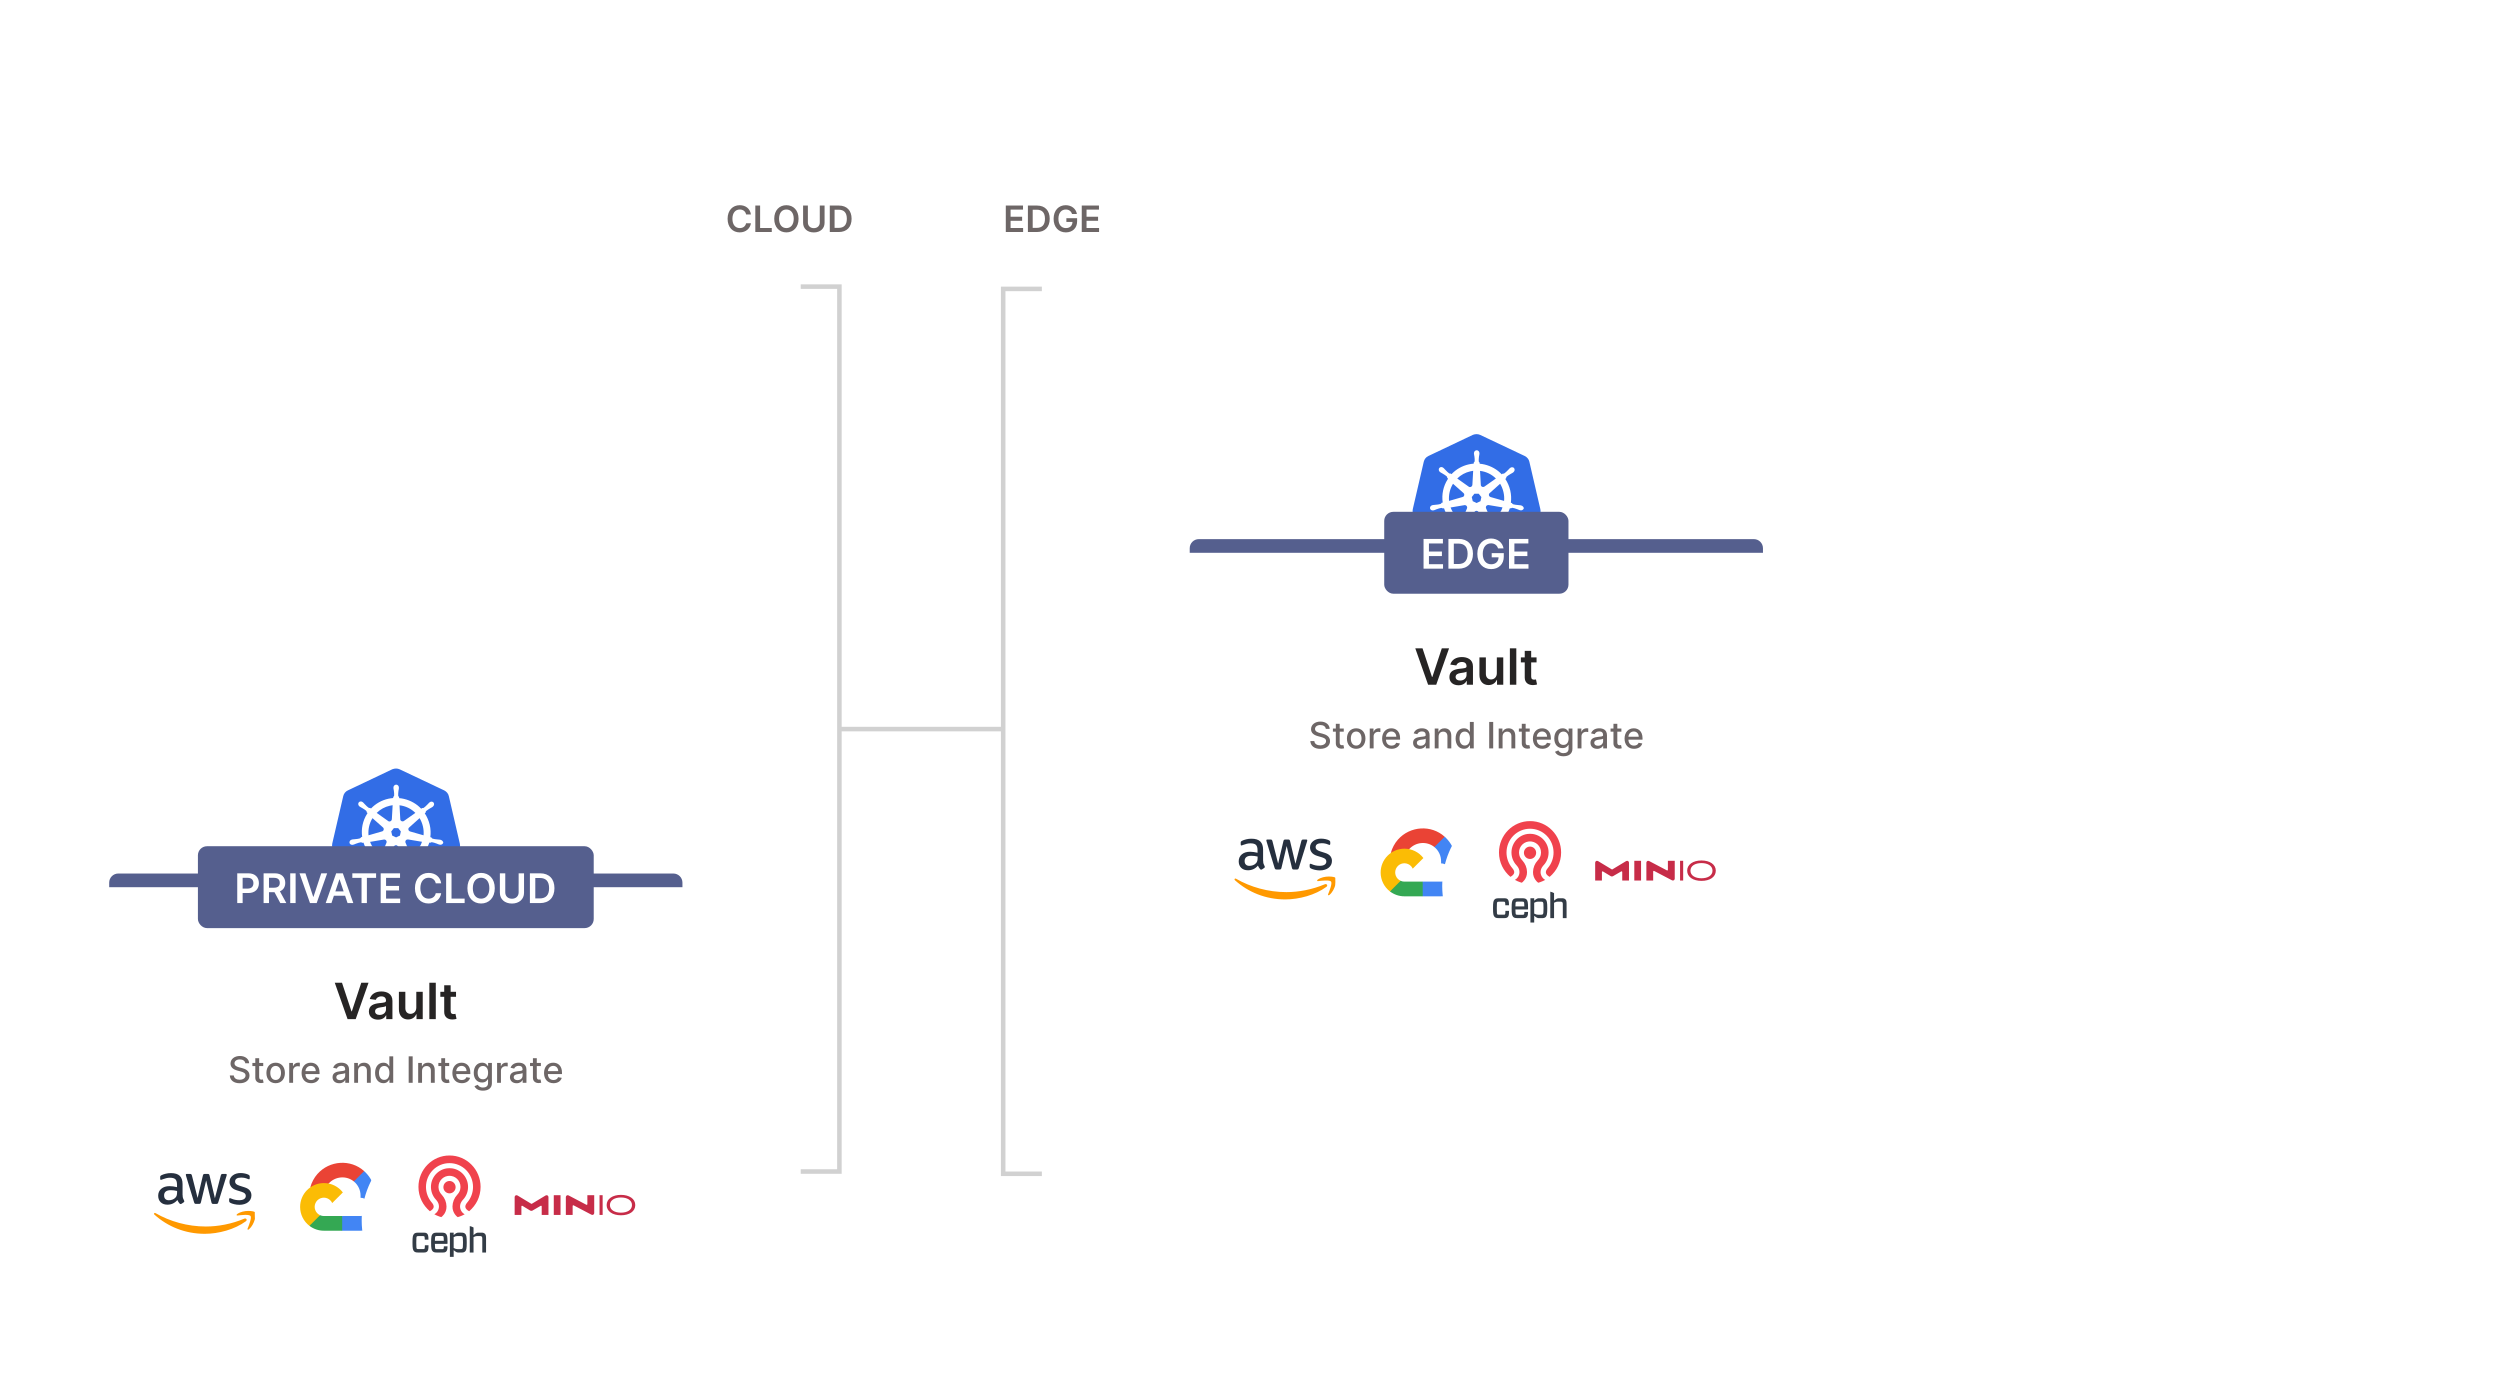 <svg width="1099" height="607" viewBox="0 0 1099 607" fill="none" xmlns="http://www.w3.org/2000/svg">
<path d="M352 515L369 515L369 320.5M352 126L369 126L369 320.5M369 320.5L441 320.5" stroke="#D1D1D1" stroke-width="2"/>
<path d="M458 516L441 516L441 321.5L441 127L458 127" stroke="#D1D1D1" stroke-width="2"/>
<g filter="url(#filter0_dd)">
<rect x="48" y="384" width="252" height="120" rx="4" fill="white"/>
</g>
<path d="M163.239 393.053C161.845 393.053 160.529 392.437 159.639 391.322L146.09 374.587C145.2 373.471 144.852 372.048 145.2 370.663L150.039 349.773C150.348 348.388 151.277 347.272 152.555 346.656L172.142 337.346C172.761 337.039 173.458 336.885 174.155 336.885C174.852 336.885 175.548 337.039 176.168 337.346L195.755 346.618C197.032 347.234 197.961 348.349 198.271 349.734L203.11 370.624C203.419 372.009 203.11 373.433 202.219 374.548L188.671 391.283C187.781 392.36 186.465 393.014 185.071 393.014L163.239 393.053Z" fill="#326DE6"/>
<path d="M174.117 337.847C174.658 337.847 175.2 337.962 175.704 338.193L195.291 347.465C196.297 347.965 197.071 348.888 197.304 349.965L202.142 370.855C202.413 371.971 202.142 373.125 201.407 374.01L187.858 390.745C187.162 391.63 186.078 392.13 184.955 392.13H163.239C162.117 392.13 161.033 391.63 160.336 390.745L146.788 374.01C146.091 373.125 145.82 371.971 146.052 370.855L150.891 349.965C151.162 348.85 151.897 347.926 152.904 347.465L172.491 338.154C172.994 337.962 173.575 337.847 174.117 337.847ZM174.117 336.039C173.304 336.039 172.491 336.231 171.717 336.577L152.129 345.887C150.581 346.618 149.497 347.965 149.11 349.619L144.271 370.509C143.884 372.163 144.271 373.856 145.355 375.202L158.904 391.937C159.949 393.245 161.536 393.976 163.2 393.976H184.917C186.581 393.976 188.168 393.245 189.213 391.937L202.762 375.202C203.846 373.894 204.233 372.163 203.846 370.509L199.007 349.619C198.62 347.965 197.536 346.618 195.988 345.887L176.478 336.577C175.742 336.231 174.929 336.039 174.117 336.039Z" fill="white"/>
<path d="M193.742 369.201C193.704 369.201 193.704 369.201 193.742 369.201H193.704C193.665 369.201 193.626 369.201 193.626 369.162C193.549 369.162 193.471 369.124 193.394 369.124C193.123 369.085 192.891 369.047 192.658 369.047C192.542 369.047 192.426 369.047 192.271 369.008H192.233C191.42 368.931 190.762 368.854 190.142 368.662C189.871 368.547 189.794 368.393 189.717 368.239C189.717 368.2 189.678 368.2 189.678 368.162L189.175 368.008C189.407 366.238 189.329 364.392 188.904 362.584C188.478 360.775 187.742 359.083 186.736 357.544L187.123 357.198V357.121C187.123 356.928 187.162 356.736 187.317 356.544C187.781 356.12 188.362 355.774 189.058 355.351C189.175 355.274 189.291 355.236 189.407 355.159C189.639 355.043 189.833 354.928 190.065 354.774C190.104 354.735 190.181 354.697 190.258 354.62C190.297 354.582 190.336 354.582 190.336 354.543C190.878 354.081 190.994 353.312 190.607 352.812C190.413 352.543 190.065 352.389 189.717 352.389C189.407 352.389 189.136 352.504 188.865 352.696C188.826 352.735 188.826 352.735 188.788 352.773C188.71 352.812 188.671 352.889 188.594 352.927C188.4 353.12 188.246 353.274 188.091 353.466C188.013 353.543 187.936 353.658 187.82 353.735C187.278 354.312 186.775 354.774 186.271 355.12C186.155 355.197 186.039 355.236 185.923 355.236C185.846 355.236 185.768 355.236 185.691 355.197H185.613L185.149 355.505C184.646 354.966 184.104 354.505 183.562 354.043C181.239 352.235 178.413 351.119 175.471 350.85L175.433 350.35C175.394 350.311 175.394 350.311 175.355 350.273C175.239 350.157 175.084 350.042 175.046 349.773C175.007 349.157 175.084 348.465 175.162 347.695V347.657C175.162 347.541 175.2 347.387 175.239 347.272C175.278 347.041 175.317 346.81 175.355 346.541V346.31V346.195C175.355 345.502 174.813 344.925 174.155 344.925C173.846 344.925 173.536 345.079 173.304 345.31C173.071 345.541 172.955 345.849 172.955 346.195V346.272V346.503C172.955 346.772 172.994 347.003 173.071 347.234C173.11 347.349 173.11 347.464 173.149 347.618V347.657C173.226 348.426 173.342 349.119 173.265 349.734C173.226 350.004 173.071 350.119 172.955 350.234C172.917 350.273 172.917 350.273 172.878 350.311L172.839 350.811C172.142 350.888 171.446 350.965 170.749 351.119C167.768 351.773 165.136 353.274 163.084 355.428L162.697 355.159H162.62C162.542 355.159 162.465 355.197 162.388 355.197C162.271 355.197 162.155 355.159 162.039 355.082C161.536 354.735 161.033 354.235 160.491 353.658C160.413 353.581 160.336 353.466 160.22 353.389C160.065 353.197 159.91 353.043 159.717 352.85C159.678 352.812 159.6 352.773 159.523 352.696C159.484 352.658 159.446 352.658 159.446 352.62C159.213 352.427 158.904 352.312 158.594 352.312C158.246 352.312 157.897 352.466 157.704 352.735C157.317 353.235 157.433 354.005 157.975 354.466C158.013 354.466 158.013 354.505 158.052 354.505C158.129 354.543 158.168 354.62 158.246 354.659C158.478 354.812 158.671 354.928 158.904 355.043C159.02 355.082 159.136 355.159 159.252 355.236C159.949 355.659 160.529 356.005 160.994 356.428C161.188 356.621 161.188 356.813 161.188 357.005V357.082L161.575 357.428C161.497 357.544 161.42 357.621 161.381 357.736C159.446 360.775 158.71 364.353 159.213 367.893L158.71 368.047C158.71 368.085 158.671 368.085 158.671 368.123C158.594 368.277 158.478 368.431 158.246 368.547C157.665 368.739 156.968 368.816 156.155 368.893H156.117C156 368.893 155.846 368.893 155.729 368.931C155.497 368.931 155.265 368.97 154.994 369.008C154.917 369.008 154.839 369.047 154.762 369.047C154.723 369.047 154.684 369.047 154.646 369.085C153.949 369.239 153.523 369.893 153.639 370.509C153.755 371.047 154.258 371.394 154.878 371.394C154.994 371.394 155.071 371.394 155.188 371.355C155.226 371.355 155.265 371.355 155.265 371.317C155.342 371.317 155.42 371.278 155.497 371.278C155.768 371.201 155.962 371.124 156.194 371.009C156.31 370.97 156.426 370.893 156.542 370.855H156.581C157.317 370.586 157.975 370.355 158.594 370.278H158.671C158.904 370.278 159.058 370.393 159.175 370.47C159.213 370.47 159.213 370.509 159.252 370.509L159.794 370.432C160.723 373.279 162.504 375.818 164.865 377.664C165.407 378.088 165.949 378.434 166.529 378.78L166.297 379.28C166.297 379.319 166.336 379.319 166.336 379.357C166.413 379.511 166.491 379.703 166.413 379.973C166.181 380.55 165.833 381.127 165.407 381.781V381.819C165.329 381.935 165.252 382.012 165.175 382.127C165.02 382.319 164.904 382.512 164.749 382.743C164.71 382.781 164.671 382.858 164.633 382.935C164.633 382.973 164.594 383.012 164.594 383.012C164.284 383.666 164.517 384.397 165.097 384.666C165.252 384.743 165.407 384.782 165.562 384.782C166.026 384.782 166.491 384.474 166.723 384.051C166.723 384.012 166.762 383.974 166.762 383.974C166.8 383.897 166.839 383.82 166.878 383.781C166.994 383.512 167.033 383.32 167.11 383.089C167.149 382.973 167.188 382.858 167.226 382.743C167.497 381.973 167.691 381.358 168.039 380.819C168.194 380.588 168.388 380.55 168.542 380.473C168.581 380.473 168.581 380.473 168.62 380.434L168.891 379.934C170.594 380.588 172.452 380.934 174.31 380.934C175.433 380.934 176.594 380.819 177.678 380.55C178.375 380.396 179.033 380.203 179.691 379.973L179.923 380.396C179.962 380.396 179.962 380.396 180 380.434C180.194 380.473 180.349 380.55 180.504 380.781C180.813 381.319 181.046 381.973 181.317 382.704V382.743C181.355 382.858 181.394 382.973 181.433 383.089C181.51 383.32 181.549 383.55 181.665 383.781C181.704 383.858 181.742 383.897 181.781 383.974C181.781 384.012 181.82 384.051 181.82 384.051C182.052 384.512 182.517 384.782 182.981 384.782C183.136 384.782 183.291 384.743 183.446 384.666C183.717 384.512 183.949 384.281 184.026 383.974C184.104 383.666 184.104 383.32 183.949 383.012C183.949 382.973 183.91 382.973 183.91 382.935C183.871 382.858 183.833 382.781 183.794 382.743C183.678 382.512 183.523 382.319 183.368 382.127C183.291 382.012 183.213 381.935 183.136 381.819V381.781C182.71 381.127 182.323 380.55 182.129 379.973C182.052 379.703 182.129 379.549 182.168 379.357C182.168 379.319 182.207 379.319 182.207 379.28L182.013 378.819C184.065 377.626 185.807 375.933 187.123 373.856C187.82 372.779 188.362 371.586 188.749 370.393L189.213 370.47C189.252 370.47 189.252 370.432 189.291 370.432C189.446 370.355 189.562 370.239 189.794 370.239H189.871C190.491 370.316 191.149 370.547 191.884 370.816H191.923C192.039 370.855 192.155 370.932 192.271 370.97C192.504 371.086 192.697 371.163 192.968 371.24C193.046 371.24 193.123 371.278 193.2 371.278C193.239 371.278 193.278 371.278 193.317 371.317C193.433 371.355 193.51 371.355 193.626 371.355C194.207 371.355 194.71 370.97 194.865 370.47C194.865 370.009 194.439 369.393 193.742 369.201ZM175.82 367.316L174.117 368.123L172.413 367.316L171.988 365.507L173.149 364.046H175.046L176.207 365.507L175.82 367.316ZM185.923 363.315C186.233 364.623 186.31 365.931 186.194 367.2L180.271 365.507C179.729 365.354 179.42 364.815 179.536 364.276C179.575 364.122 179.652 363.969 179.768 363.853L184.452 359.66C185.11 360.737 185.613 361.968 185.923 363.315ZM182.594 357.352L177.523 360.929C177.097 361.199 176.517 361.122 176.168 360.699C176.052 360.583 176.013 360.429 175.975 360.275L175.626 354.005C178.297 354.312 180.736 355.505 182.594 357.352ZM171.368 354.197C171.794 354.12 172.181 354.043 172.607 353.966L172.258 360.121C172.22 360.66 171.794 361.122 171.213 361.122C171.058 361.122 170.865 361.083 170.749 361.006L165.6 357.352C167.188 355.774 169.162 354.697 171.368 354.197ZM163.742 359.66L168.349 363.738C168.775 364.084 168.813 364.738 168.465 365.161C168.349 365.315 168.194 365.43 168 365.469L162 367.2C161.768 364.584 162.349 361.93 163.742 359.66ZM162.697 370.086L168.852 369.047C169.355 369.008 169.82 369.355 169.936 369.855C169.975 370.086 169.975 370.278 169.897 370.47L167.536 376.126C165.368 374.741 163.626 372.625 162.697 370.086ZM176.826 377.741C175.936 377.934 175.046 378.049 174.117 378.049C172.762 378.049 171.446 377.818 170.207 377.434L173.265 371.932C173.575 371.586 174.078 371.432 174.504 371.663C174.697 371.778 174.852 371.932 174.968 372.086L177.949 377.434C177.6 377.549 177.213 377.626 176.826 377.741ZM184.375 372.394C183.407 373.933 182.129 375.164 180.658 376.126L178.22 370.316C178.104 369.855 178.297 369.355 178.762 369.124C178.917 369.047 179.11 369.008 179.304 369.008L185.497 370.047C185.265 370.893 184.878 371.663 184.375 372.394Z" fill="white"/>
<path d="M48 388C48 385.791 49.791 384 52 384H296C298.209 384 300 385.791 300 388V390H48V388Z" fill="#555F8E"/>
<path d="M150.337 432H147.157L152.79 448H156.368L162.009 432H158.821L154.665 444.594H154.501L150.337 432ZM166.177 448.242C168.06 448.242 169.185 447.359 169.7 446.352H169.794V448H172.513V439.969C172.513 436.797 169.927 435.844 167.638 435.844C165.114 435.844 163.177 436.969 162.552 439.156L165.192 439.531C165.474 438.711 166.271 438.008 167.653 438.008C168.966 438.008 169.685 438.68 169.685 439.859V439.906C169.685 440.719 168.833 440.758 166.716 440.984C164.388 441.234 162.161 441.93 162.161 444.633C162.161 446.992 163.888 448.242 166.177 448.242ZM166.911 446.164C165.731 446.164 164.888 445.625 164.888 444.586C164.888 443.5 165.833 443.047 167.099 442.867C167.841 442.766 169.325 442.578 169.692 442.281V443.695C169.692 445.031 168.614 446.164 166.911 446.164ZM183.005 442.953C183.005 444.781 181.7 445.687 180.45 445.687C179.091 445.687 178.185 444.727 178.185 443.203V436H175.356V443.641C175.356 446.523 176.997 448.156 179.356 448.156C181.153 448.156 182.419 447.211 182.966 445.867H183.091V448H185.833V436H183.005V442.953ZM191.569 432H188.741V448H191.569V432ZM200.47 436H198.103V433.125H195.274V436H193.571V438.187H195.274V444.859C195.259 447.117 196.899 448.227 199.024 448.164C199.829 448.141 200.384 447.984 200.688 447.883L200.212 445.672C200.056 445.711 199.735 445.781 199.384 445.781C198.673 445.781 198.103 445.531 198.103 444.391V438.187H200.47V436Z" fill="#262424"/>
<path d="M107.828 467.42H109.521C109.47 465.557 107.822 464.205 105.459 464.205C103.124 464.205 101.334 465.54 101.334 467.545C101.334 469.165 102.493 470.114 104.362 470.619L105.737 470.994C106.982 471.324 107.942 471.733 107.942 472.767C107.942 473.903 106.857 474.653 105.362 474.653C104.01 474.653 102.885 474.051 102.783 472.784H101.021C101.135 474.892 102.766 476.193 105.374 476.193C108.107 476.193 109.68 474.756 109.68 472.784C109.68 470.688 107.811 469.875 106.334 469.511L105.197 469.216C104.288 468.983 103.078 468.557 103.084 467.443C103.084 466.455 103.987 465.722 105.419 465.722C106.754 465.722 107.703 466.347 107.828 467.42ZM115.716 467.273H113.926V465.182H112.227V467.273H110.949V468.636H112.227V473.79C112.222 475.375 113.432 476.142 114.773 476.114C115.312 476.108 115.676 476.006 115.875 475.932L115.568 474.528C115.455 474.551 115.244 474.602 114.972 474.602C114.42 474.602 113.926 474.42 113.926 473.438V468.636H115.716V467.273ZM121.178 476.176C123.638 476.176 125.246 474.375 125.246 471.676C125.246 468.96 123.638 467.159 121.178 467.159C118.717 467.159 117.109 468.96 117.109 471.676C117.109 474.375 118.717 476.176 121.178 476.176ZM121.183 474.75C119.575 474.75 118.825 473.347 118.825 471.67C118.825 470 119.575 468.58 121.183 468.58C122.78 468.58 123.53 470 123.53 471.67C123.53 473.347 122.78 474.75 121.183 474.75ZM127.142 476H128.841V470.67C128.841 469.528 129.722 468.705 130.926 468.705C131.278 468.705 131.676 468.767 131.812 468.807V467.182C131.642 467.159 131.307 467.142 131.091 467.142C130.068 467.142 129.193 467.722 128.875 468.659H128.784V467.273H127.142V476ZM136.732 476.176C138.635 476.176 139.982 475.239 140.368 473.818L138.76 473.528C138.453 474.352 137.714 474.773 136.749 474.773C135.294 474.773 134.317 473.83 134.271 472.148H140.476V471.545C140.476 468.392 138.589 467.159 136.612 467.159C134.18 467.159 132.578 469.011 132.578 471.693C132.578 474.403 134.158 476.176 136.732 476.176ZM134.277 470.875C134.345 469.636 135.243 468.562 136.624 468.562C137.942 468.562 138.805 469.54 138.811 470.875H134.277ZM149.135 476.193C150.578 476.193 151.391 475.46 151.714 474.807H151.783V476H153.442V470.205C153.442 467.665 151.442 467.159 150.055 467.159C148.476 467.159 147.021 467.795 146.453 469.386L148.05 469.75C148.3 469.131 148.936 468.534 150.078 468.534C151.175 468.534 151.737 469.108 151.737 470.097V470.136C151.737 470.756 151.101 470.744 149.533 470.926C147.879 471.119 146.186 471.551 146.186 473.534C146.186 475.25 147.476 476.193 149.135 476.193ZM149.504 474.83C148.544 474.83 147.851 474.398 147.851 473.557C147.851 472.648 148.658 472.324 149.641 472.193C150.192 472.119 151.499 471.972 151.743 471.727V472.852C151.743 473.886 150.919 474.83 149.504 474.83ZM157.403 470.818C157.403 469.426 158.256 468.631 159.438 468.631C160.591 468.631 161.29 469.386 161.29 470.653V476H162.989V470.449C162.989 468.29 161.801 467.159 160.017 467.159C158.705 467.159 157.847 467.767 157.443 468.693H157.335V467.273H155.705V476H157.403V470.818ZM168.534 476.17C170.125 476.17 170.75 475.199 171.057 474.642H171.199V476H172.858V464.364H171.159V468.688H171.057C170.75 468.148 170.17 467.159 168.545 467.159C166.438 467.159 164.886 468.824 164.886 471.653C164.886 474.477 166.415 476.17 168.534 476.17ZM168.909 474.722C167.392 474.722 166.602 473.386 166.602 471.636C166.602 469.903 167.375 468.602 168.909 468.602C170.392 468.602 171.188 469.812 171.188 471.636C171.188 473.472 170.375 474.722 168.909 474.722ZM181.409 464.364H179.653V476H181.409V464.364ZM185.528 470.818C185.528 469.426 186.381 468.631 187.562 468.631C188.716 468.631 189.415 469.386 189.415 470.653V476H191.114V470.449C191.114 468.29 189.926 467.159 188.142 467.159C186.83 467.159 185.972 467.767 185.568 468.693H185.46V467.273H183.83V476H185.528V470.818ZM197.466 467.273H195.676V465.182H193.977V467.273H192.699V468.636H193.977V473.79C193.972 475.375 195.182 476.142 196.523 476.114C197.062 476.108 197.426 476.006 197.625 475.932L197.318 474.528C197.205 474.551 196.994 474.602 196.722 474.602C196.17 474.602 195.676 474.42 195.676 473.438V468.636H197.466V467.273ZM203.013 476.176C204.916 476.176 206.263 475.239 206.649 473.818L205.041 473.528C204.734 474.352 203.996 474.773 203.03 474.773C201.575 474.773 200.598 473.83 200.553 472.148H206.757V471.545C206.757 468.392 204.871 467.159 202.893 467.159C200.462 467.159 198.859 469.011 198.859 471.693C198.859 474.403 200.439 476.176 203.013 476.176ZM200.558 470.875C200.626 469.636 201.524 468.562 202.905 468.562C204.223 468.562 205.087 469.54 205.092 470.875H200.558ZM212.301 479.455C214.523 479.455 216.239 478.438 216.239 476.193V467.273H214.574V468.688H214.449C214.148 468.148 213.545 467.159 211.92 467.159C209.812 467.159 208.261 468.824 208.261 471.602C208.261 474.386 209.847 475.869 211.909 475.869C213.511 475.869 214.131 474.966 214.438 474.409H214.545V476.125C214.545 477.494 213.608 478.085 212.318 478.085C210.903 478.085 210.352 477.375 210.051 476.875L208.591 477.477C209.051 478.545 210.216 479.455 212.301 479.455ZM212.284 474.46C210.767 474.46 209.977 473.295 209.977 471.58C209.977 469.903 210.75 468.602 212.284 468.602C213.767 468.602 214.562 469.812 214.562 471.58C214.562 473.381 213.75 474.46 212.284 474.46ZM218.517 476H220.216V470.67C220.216 469.528 221.097 468.705 222.301 468.705C222.653 468.705 223.051 468.767 223.188 468.807V467.182C223.017 467.159 222.682 467.142 222.466 467.142C221.443 467.142 220.568 467.722 220.25 468.659H220.159V467.273H218.517V476ZM227.119 476.193C228.562 476.193 229.375 475.46 229.699 474.807H229.767V476H231.426V470.205C231.426 467.665 229.426 467.159 228.04 467.159C226.46 467.159 225.006 467.795 224.438 469.386L226.034 469.75C226.284 469.131 226.92 468.534 228.062 468.534C229.159 468.534 229.722 469.108 229.722 470.097V470.136C229.722 470.756 229.085 470.744 227.517 470.926C225.864 471.119 224.17 471.551 224.17 473.534C224.17 475.25 225.46 476.193 227.119 476.193ZM227.489 474.83C226.528 474.83 225.835 474.398 225.835 473.557C225.835 472.648 226.642 472.324 227.625 472.193C228.176 472.119 229.483 471.972 229.727 471.727V472.852C229.727 473.886 228.903 474.83 227.489 474.83ZM237.763 467.273H235.973V465.182H234.274V467.273H232.996V468.636H234.274V473.79C234.268 475.375 235.479 476.142 236.82 476.114C237.359 476.108 237.723 476.006 237.922 475.932L237.615 474.528C237.501 474.551 237.291 474.602 237.018 474.602C236.467 474.602 235.973 474.42 235.973 473.438V468.636H237.763V467.273ZM243.31 476.176C245.213 476.176 246.56 475.239 246.946 473.818L245.338 473.528C245.031 474.352 244.293 474.773 243.327 474.773C241.872 474.773 240.895 473.83 240.849 472.148H247.054V471.545C247.054 468.392 245.168 467.159 243.19 467.159C240.759 467.159 239.156 469.011 239.156 471.693C239.156 474.403 240.736 476.176 243.31 476.176ZM240.855 470.875C240.923 469.636 241.821 468.562 243.202 468.562C244.52 468.562 245.384 469.54 245.389 470.875H240.855Z" fill="#6D6666"/>
<rect x="87" y="372" width="174" height="36" rx="4" fill="#555F8E"/>
<path d="M104.291 397H106.663V392.577H109.168C112.192 392.577 113.815 390.761 113.815 388.243C113.815 385.744 112.211 383.909 109.2 383.909H104.291V397ZM106.663 390.627V385.891H108.836C110.613 385.891 111.399 386.849 111.399 388.243C111.399 389.636 110.613 390.627 108.849 390.627H106.663ZM115.875 397H118.247V392.206H120.663L123.232 397H125.879L123.047 391.81C124.588 391.19 125.399 389.873 125.399 388.096C125.399 385.597 123.789 383.909 120.784 383.909H115.875V397ZM118.247 390.237V385.891H120.42C122.191 385.891 122.983 386.702 122.983 388.096C122.983 389.489 122.191 390.237 120.433 390.237H118.247ZM129.954 383.909H127.582V397H129.954V383.909ZM134.273 383.909H131.672L136.28 397H139.208L143.823 383.909H141.215L137.814 394.213H137.68L134.273 383.909ZM145.699 397L146.779 393.772H151.701L152.788 397H155.319L150.704 383.909H147.776L143.168 397H145.699ZM147.418 391.867L149.189 386.594H149.291L151.062 391.867H147.418ZM154.886 385.897H158.932V397H161.284V385.897H165.33V383.909H154.886V385.897ZM167.344 397H175.909V395.012H169.715V391.439H175.417V389.451H169.715V385.897H175.858V383.909H167.344V397ZM193.948 388.326C193.545 385.418 191.308 383.73 188.406 383.73C184.986 383.73 182.41 386.223 182.41 390.455C182.41 394.68 184.954 397.179 188.406 397.179C191.519 397.179 193.583 395.165 193.948 392.666L191.557 392.653C191.257 394.188 190.004 395.05 188.438 395.05C186.316 395.05 184.794 393.459 184.794 390.455C184.794 387.501 186.303 385.859 188.444 385.859C190.036 385.859 191.282 386.76 191.557 388.326H193.948ZM196.119 397H204.256V395.012H198.491V383.909H196.119V397ZM217.502 390.455C217.502 386.223 214.92 383.73 211.487 383.73C208.048 383.73 205.472 386.223 205.472 390.455C205.472 394.68 208.048 397.179 211.487 397.179C214.92 397.179 217.502 394.686 217.502 390.455ZM215.118 390.455C215.118 393.433 213.622 395.05 211.487 395.05C209.359 395.05 207.857 393.433 207.857 390.455C207.857 387.476 209.359 385.859 211.487 385.859C213.622 385.859 215.118 387.476 215.118 390.455ZM227.996 383.909V392.263C227.996 393.906 226.852 395.082 225.056 395.082C223.254 395.082 222.116 393.906 222.116 392.263V383.909H219.744V392.462C219.744 395.274 221.854 397.198 225.056 397.198C228.246 397.198 230.368 395.274 230.368 392.462V383.909H227.996ZM237.382 397C241.37 397 243.735 394.533 243.735 390.442C243.735 386.364 241.37 383.909 237.471 383.909H232.945V397H237.382ZM235.317 394.948V385.961H237.337C239.996 385.961 241.383 387.444 241.383 390.442C241.383 393.452 239.996 394.948 237.267 394.948H235.317Z" fill="white"/>
<g filter="url(#filter1_dd)">
<circle cx="90" cy="526" r="38" fill="white"/>
</g>
<path d="M80.283 525.369C80.283 525.918 80.342 526.364 80.446 526.691C80.565 527.018 80.714 527.375 80.922 527.761C80.996 527.88 81.026 527.999 81.026 528.103C81.026 528.252 80.937 528.4 80.743 528.549L79.807 529.173C79.674 529.262 79.54 529.307 79.421 529.307C79.272 529.307 79.124 529.233 78.975 529.099C78.767 528.876 78.589 528.638 78.44 528.4C78.291 528.148 78.143 527.865 77.979 527.523C76.82 528.891 75.364 529.574 73.61 529.574C72.362 529.574 71.366 529.218 70.638 528.504C69.91 527.791 69.538 526.84 69.538 525.651C69.538 524.388 69.984 523.362 70.891 522.59C71.797 521.817 73.001 521.43 74.531 521.43C75.037 521.43 75.557 521.475 76.107 521.549C76.657 521.624 77.221 521.742 77.816 521.876V520.791C77.816 519.662 77.578 518.874 77.117 518.414C76.642 517.953 75.839 517.73 74.695 517.73C74.175 517.73 73.64 517.789 73.09 517.923C72.54 518.057 72.005 518.22 71.485 518.428C71.247 518.532 71.069 518.592 70.965 518.622C70.861 518.651 70.786 518.666 70.727 518.666C70.519 518.666 70.415 518.518 70.415 518.205V517.477C70.415 517.239 70.445 517.061 70.519 516.957C70.593 516.853 70.727 516.749 70.935 516.645C71.455 516.378 72.079 516.155 72.808 515.976C73.536 515.783 74.309 515.694 75.126 515.694C76.894 515.694 78.187 516.095 79.02 516.898C79.837 517.7 80.253 518.919 80.253 520.554V525.369H80.283ZM74.249 527.628C74.74 527.628 75.245 527.538 75.78 527.36C76.315 527.182 76.79 526.855 77.192 526.409C77.429 526.127 77.608 525.814 77.697 525.458C77.786 525.101 77.846 524.67 77.846 524.165V523.541C77.415 523.437 76.954 523.347 76.478 523.288C76.003 523.229 75.542 523.199 75.081 523.199C74.086 523.199 73.357 523.392 72.867 523.793C72.377 524.195 72.139 524.759 72.139 525.502C72.139 526.201 72.317 526.721 72.689 527.078C73.045 527.449 73.566 527.628 74.249 527.628ZM86.183 529.233C85.915 529.233 85.737 529.188 85.618 529.084C85.499 528.995 85.395 528.787 85.306 528.504L81.814 517.017C81.724 516.719 81.68 516.526 81.68 516.422C81.68 516.184 81.799 516.051 82.036 516.051H83.493C83.775 516.051 83.968 516.095 84.072 516.199C84.191 516.288 84.281 516.496 84.37 516.779L86.866 526.617L89.185 516.779C89.259 516.482 89.348 516.288 89.467 516.199C89.586 516.11 89.794 516.051 90.061 516.051H91.25C91.533 516.051 91.726 516.095 91.845 516.199C91.964 516.288 92.068 516.496 92.127 516.779L94.475 526.736L97.046 516.779C97.135 516.482 97.24 516.288 97.344 516.199C97.462 516.11 97.656 516.051 97.923 516.051H99.305C99.543 516.051 99.677 516.169 99.677 516.422C99.677 516.496 99.662 516.571 99.647 516.66C99.632 516.749 99.602 516.868 99.543 517.031L95.961 528.519C95.872 528.816 95.768 529.01 95.649 529.099C95.53 529.188 95.337 529.247 95.085 529.247H93.806C93.524 529.247 93.331 529.203 93.212 529.099C93.093 528.995 92.989 528.802 92.93 528.504L90.626 518.919L88.338 528.489C88.263 528.787 88.174 528.98 88.055 529.084C87.936 529.188 87.728 529.233 87.461 529.233H86.183ZM105.279 529.634C104.507 529.634 103.734 529.545 102.991 529.366C102.248 529.188 101.668 528.995 101.282 528.772C101.044 528.638 100.881 528.489 100.821 528.356C100.762 528.222 100.732 528.073 100.732 527.94V527.182C100.732 526.87 100.851 526.721 101.074 526.721C101.163 526.721 101.252 526.736 101.341 526.766C101.43 526.795 101.564 526.855 101.713 526.914C102.218 527.137 102.768 527.315 103.347 527.434C103.942 527.553 104.522 527.613 105.116 527.613C106.052 527.613 106.78 527.449 107.286 527.122C107.791 526.795 108.058 526.32 108.058 525.71C108.058 525.294 107.925 524.952 107.657 524.67C107.39 524.388 106.884 524.135 106.156 523.897L104.001 523.229C102.917 522.887 102.114 522.381 101.624 521.713C101.133 521.059 100.881 520.331 100.881 519.558C100.881 518.934 101.014 518.384 101.282 517.908C101.549 517.433 101.906 517.017 102.352 516.69C102.798 516.348 103.303 516.095 103.897 515.917C104.492 515.739 105.116 515.664 105.77 515.664C106.097 515.664 106.439 515.679 106.766 515.724C107.107 515.768 107.419 515.828 107.732 515.887C108.029 515.961 108.311 516.036 108.579 516.125C108.846 516.214 109.054 516.303 109.203 516.392C109.411 516.511 109.559 516.63 109.649 516.764C109.738 516.883 109.782 517.046 109.782 517.254V517.953C109.782 518.265 109.664 518.428 109.441 518.428C109.322 518.428 109.129 518.369 108.876 518.25C108.029 517.864 107.078 517.67 106.023 517.67C105.175 517.67 104.507 517.804 104.046 518.087C103.585 518.369 103.347 518.8 103.347 519.409C103.347 519.825 103.496 520.182 103.793 520.464C104.091 520.747 104.64 521.029 105.428 521.282L107.538 521.951C108.608 522.292 109.381 522.768 109.842 523.377C110.303 523.987 110.525 524.685 110.525 525.458C110.525 526.097 110.392 526.676 110.139 527.182C109.872 527.687 109.515 528.133 109.054 528.489C108.594 528.861 108.044 529.129 107.405 529.322C106.736 529.53 106.037 529.634 105.279 529.634Z" fill="#252F3E"/>
<path d="M108.088 536.856C103.199 540.468 96.095 542.385 89.987 542.385C81.427 542.385 73.714 539.219 67.888 533.958C67.428 533.542 67.844 532.978 68.394 533.305C74.695 536.96 82.467 539.175 90.507 539.175C95.932 539.175 101.891 538.045 107.375 535.727C108.192 535.355 108.891 536.262 108.088 536.856V536.856ZM110.124 534.538C109.5 533.736 105.993 534.152 104.403 534.345C103.927 534.404 103.853 533.988 104.284 533.676C107.078 531.714 111.67 532.279 112.205 532.933C112.74 533.602 112.056 538.194 109.44 540.393C109.039 540.735 108.653 540.557 108.831 540.111C109.426 538.64 110.748 535.326 110.124 534.538Z" fill="#FF9900"/>
<g filter="url(#filter2_dd)">
<circle cx="150.5" cy="526.5" r="38.5" fill="white"/>
</g>
<path d="M156.629 519.409L159.858 516.18L160.073 514.821C154.19 509.471 144.838 510.078 139.535 516.086C138.062 517.755 136.969 519.836 136.386 521.984L137.542 521.821L143.999 520.757L144.498 520.247C147.37 517.093 152.226 516.668 155.542 519.352L156.629 519.409Z" fill="#EA4335"/>
<path d="M164.457 521.889C163.715 519.157 162.192 516.7 160.073 514.821L155.542 519.352C157.456 520.915 158.546 523.27 158.499 525.74V526.545C160.726 526.545 162.532 528.35 162.532 530.577C162.532 532.805 160.726 534.565 158.499 534.565H150.422L149.629 535.426V540.262L150.422 541.021H158.499C164.292 541.066 169.024 536.452 169.07 530.659C169.097 527.148 167.366 523.856 164.457 521.889Z" fill="#4285F4"/>
<path d="M142.357 541.021H150.422V534.565H142.357C141.782 534.564 141.225 534.441 140.703 534.202L139.559 534.553L136.308 537.782L136.024 538.88C137.848 540.257 140.072 541.031 142.357 541.021Z" fill="#34A853"/>
<path d="M142.357 520.077C136.564 520.111 131.896 524.835 131.93 530.628C131.95 533.863 133.46 536.908 136.025 538.88L140.703 534.202C138.673 533.285 137.771 530.896 138.688 528.867C139.605 526.837 141.994 525.935 144.024 526.852C144.918 527.256 145.634 527.973 146.038 528.867L150.717 524.189C148.726 521.586 145.633 520.065 142.357 520.077Z" fill="#FBBC05"/>
<g filter="url(#filter3_dd)">
<circle cx="197.5" cy="529.5" r="38.5" fill="white"/>
</g>
<path d="M206.233 532.465C205.267 531.941 204.707 531.352 204.583 530.709C204.465 530.088 204.738 529.398 205.419 528.599C207.047 526.706 207.944 524.273 207.944 521.751C207.94 518.984 206.854 516.332 204.924 514.376C202.994 512.42 200.377 511.319 197.648 511.315L197.602 511.316L197.556 511.315C194.827 511.319 192.21 512.42 190.28 514.376C188.35 516.332 187.264 518.984 187.261 521.751C187.258 524.268 188.155 526.7 189.786 528.599C190.472 529.404 190.739 530.067 190.631 530.682C190.512 531.322 189.956 531.921 188.977 532.463C187.468 531.194 186.14 529.499 185.326 527.798C184.881 526.874 184.54 525.902 184.309 524.901C184.071 523.868 183.952 522.811 183.953 521.75C183.949 519.905 184.313 518.079 185.022 516.38C185.708 514.738 186.689 513.262 187.939 511.996C189.179 510.737 190.648 509.733 192.265 509.04C193.941 508.321 195.743 507.953 197.563 507.956H197.655C199.475 507.953 201.277 508.321 202.954 509.04C204.574 509.735 206.03 510.729 207.279 511.996C208.522 513.253 209.512 514.741 210.196 516.38C210.905 518.079 211.269 519.905 211.266 521.75C211.266 522.813 211.145 523.873 210.904 524.901C210.673 525.902 210.332 526.874 209.886 527.798C209.067 529.499 207.739 531.195 206.234 532.464L206.233 532.465ZM201.204 535.046C201.046 534.945 200.506 534.538 199.979 533.798C199.474 533.092 198.879 531.919 198.911 530.349C198.928 529.41 199.117 528.483 199.467 527.614C199.818 526.748 200.319 525.954 200.948 525.269L200.952 525.263L201.092 525.098C201.332 524.816 201.58 524.525 201.777 524.184C202.021 523.766 202.198 523.326 202.304 522.875C202.466 522.175 202.475 521.447 202.33 520.743C202.196 520.099 201.926 519.476 201.549 518.938C201.18 518.413 200.712 517.966 200.173 517.624C199.609 517.269 198.978 517.036 198.321 516.941C198.096 516.908 197.87 516.892 197.643 516.892H197.545C197.319 516.892 197.093 516.908 196.868 516.94C196.211 517.036 195.581 517.268 195.017 517.624C194.477 517.966 194.009 518.412 193.64 518.937C193.262 519.479 192.996 520.093 192.859 520.742C192.714 521.446 192.723 522.174 192.886 522.875C192.991 523.325 193.169 523.765 193.412 524.184C193.611 524.525 193.858 524.815 194.097 525.097L194.238 525.262L194.241 525.269C194.877 525.963 195.376 526.752 195.723 527.614C196.073 528.482 196.261 529.409 196.279 530.348C196.31 531.918 195.716 533.09 195.21 533.797C194.683 534.531 194.142 534.944 193.985 535.045L193.196 534.805C192.414 534.539 191.653 534.193 190.928 533.791C192.172 533.118 192.962 531.788 192.962 530.345C192.962 529.39 192.596 528.473 191.874 527.622C191.863 527.61 191.852 527.599 191.844 527.59L191.628 527.351L191.048 526.662C190.389 525.766 189.916 524.742 189.66 523.655C189.385 522.471 189.369 521.241 189.615 520.051C189.842 518.961 190.299 517.91 190.943 516.993C191.56 516.112 192.364 515.346 193.267 514.775C194.223 514.173 195.292 513.778 196.406 513.616C196.784 513.562 197.166 513.534 197.548 513.535H197.651C198.033 513.535 198.415 513.562 198.793 513.616C199.908 513.778 200.976 514.173 201.932 514.775C202.843 515.353 203.633 516.107 204.257 516.993C204.895 517.903 205.352 518.961 205.585 520.051C205.83 521.243 205.815 522.475 205.54 523.661C205.283 524.749 204.811 525.772 204.151 526.668C203.97 526.913 203.779 527.125 203.571 527.357L203.362 527.591C203.347 527.605 203.335 527.615 203.325 527.63C202.593 528.517 202.237 529.409 202.237 530.351C202.238 531.058 202.428 531.752 202.787 532.359C203.145 532.965 203.659 533.463 204.274 533.798C203.55 534.205 202.791 534.544 202.006 534.811L201.221 535.051L201.204 535.046ZM197.602 524.606C196.89 524.605 196.207 524.317 195.703 523.807C195.199 523.296 194.916 522.604 194.915 521.882C194.916 521.16 195.199 520.468 195.703 519.958C196.207 519.447 196.89 519.16 197.602 519.159C198.314 519.16 198.997 519.448 199.5 519.958C200.004 520.468 200.287 521.16 200.289 521.882C200.287 522.604 200.004 523.296 199.5 523.807C198.997 524.317 198.314 524.605 197.602 524.606" fill="#F0424D"/>
<path d="M188.374 547.42C188.374 549.23 188.214 549.73 187.784 550.167C187.529 550.425 187.131 550.603 186.381 550.603H183.758C182.914 550.603 182.404 550.457 182.047 550.103C181.49 549.537 181.331 548.858 181.331 546.242C181.331 543.625 181.49 542.945 182.047 542.381C182.398 542.025 182.902 541.88 183.758 541.88H186.371C187.151 541.88 187.502 542.041 187.773 542.316C188.187 542.736 188.347 543.318 188.347 544.949H186.738C186.706 543.818 186.643 543.619 186.547 543.527C186.451 543.436 186.319 543.383 185.958 543.383H183.966C183.472 543.383 183.339 543.431 183.234 543.545C183.074 543.706 182.994 544.007 182.994 546.242C182.994 548.477 183.074 548.778 183.234 548.94C183.345 549.053 183.473 549.102 183.966 549.102H185.974C186.324 549.102 186.485 549.069 186.601 548.957C186.717 548.845 186.777 548.521 186.777 547.422H188.386L188.374 547.42ZM191.178 545.449H195.097C195.097 543.979 195.001 543.657 194.859 543.511C194.762 543.414 194.619 543.349 194.126 543.349H192.15C191.656 543.349 191.522 543.398 191.401 543.527C191.257 543.672 191.194 543.963 191.173 545.449L191.178 545.449ZM191.178 546.791C191.195 548.503 191.289 548.842 191.417 548.971C191.546 549.1 191.657 549.133 192.15 549.133H194.374C194.741 549.133 194.853 549.068 194.948 548.971C195.059 548.858 195.091 548.664 195.123 547.888H196.732C196.7 549.245 196.572 549.73 196.142 550.167C195.872 550.441 195.505 550.603 194.74 550.603H191.946C191.101 550.603 190.591 550.457 190.235 550.103C189.676 549.537 189.518 548.858 189.518 546.242C189.518 543.625 189.677 542.945 190.235 542.381C190.585 542.025 191.09 541.88 191.946 541.88H194.303C195.148 541.88 195.689 542.041 196.014 542.364C196.571 542.93 196.731 543.609 196.731 546.161V546.597C196.731 546.726 196.683 546.791 196.539 546.791H191.166H191.178ZM203.225 548.907C203.082 549.052 202.874 549.117 202.349 549.117H201.106C200.596 549.117 200.153 548.972 199.544 548.658L199.433 548.601V543.849C200.07 543.527 200.516 543.365 201.042 543.365H202.354C202.879 543.365 203.087 543.429 203.23 543.575C203.47 543.817 203.532 544.285 203.532 546.235C203.532 548.185 203.468 548.663 203.23 548.895L203.225 548.907ZM202.746 541.863H201.583C200.866 541.863 200.516 542.025 199.432 542.93V541.88H197.777V552.532H199.433V549.574C200.517 550.462 200.867 550.624 201.585 550.624H202.747C203.672 550.624 204.134 550.462 204.5 550.092C204.956 549.629 205.185 548.961 205.185 546.246C205.185 543.532 204.961 542.869 204.5 542.401C204.134 542.03 203.672 541.867 202.747 541.867L202.746 541.863ZM213.153 542.369C212.833 542.045 212.42 541.868 211.671 541.868H210.317C209.6 541.868 209.249 542.03 208.166 542.934V539.609C207.651 539.32 207.096 539.109 206.521 538.984C206.517 538.984 206.513 538.987 206.509 538.988V550.603H208.166V543.849L208.51 543.684C208.975 543.473 209.35 543.365 209.776 543.365H210.892C211.45 543.365 211.609 543.43 211.784 543.608C211.943 543.77 212.012 544.027 212.012 544.448V550.603H213.67V544.335C213.67 543.123 213.494 542.703 213.159 542.364" fill="#333C46"/>
<g filter="url(#filter4_dd)">
<circle cx="252.75" cy="529.75" r="38.75" fill="white"/>
</g>
<path d="M243.439 525.415H246.409V534.082H243.439V525.415ZM239.839 525.535L233.81 529.173C233.767 529.199 233.719 529.212 233.671 529.212C233.622 529.212 233.574 529.199 233.531 529.173L227.502 525.535C227.37 525.456 227.222 525.415 227.071 525.415H227.064C226.858 525.401 226.656 525.48 226.501 525.632C226.347 525.785 226.252 526.001 226.237 526.232V534.073H229.205V530.34C229.21 530.284 229.229 530.231 229.257 530.185C229.286 530.139 229.325 530.102 229.37 530.077C229.415 530.052 229.465 530.04 229.515 530.042C229.565 530.045 229.613 530.061 229.656 530.09L233.035 532.133C233.202 532.232 233.389 532.285 233.578 532.286C233.767 532.288 233.954 532.239 234.123 532.143L237.688 530.076C237.731 530.048 237.779 530.033 237.829 530.031C237.879 530.029 237.928 530.042 237.972 530.067C238.017 530.092 238.055 530.129 238.083 530.175C238.112 530.221 238.129 530.274 238.135 530.329V534.073H241.102V526.232C241.088 526.001 240.993 525.786 240.839 525.633C240.684 525.48 240.483 525.402 240.277 525.415H240.27C240.12 525.415 239.972 525.456 239.839 525.535V525.535ZM261.219 525.415H258.207V529.36C258.201 529.414 258.184 529.467 258.157 529.512C258.129 529.557 258.093 529.594 258.05 529.62C258.007 529.645 257.959 529.659 257.91 529.658C257.861 529.658 257.813 529.645 257.77 529.619L249.964 525.511C249.843 525.447 249.71 525.415 249.576 525.415H249.571C249.365 525.401 249.163 525.48 249.008 525.632C248.854 525.785 248.759 526.001 248.744 526.232V534.073H251.732V530.132C251.737 530.078 251.755 530.026 251.782 529.981C251.809 529.935 251.846 529.898 251.889 529.873C251.932 529.847 251.98 529.834 252.029 529.834C252.077 529.834 252.125 529.847 252.168 529.873L260.005 533.981C260.126 534.044 260.258 534.077 260.392 534.077C260.598 534.09 260.8 534.012 260.955 533.859C261.109 533.706 261.204 533.491 261.219 533.26V525.415ZM263.554 534.082V525.415H264.921V534.082H263.554ZM272.964 534.237C269.287 534.237 266.679 532.513 266.679 529.75C266.679 527.002 269.303 525.263 272.964 525.263C276.624 525.263 279.264 526.987 279.264 529.75C279.264 532.513 276.687 534.237 272.964 534.237ZM272.964 526.412C270.23 526.412 268.124 527.592 268.124 529.75C268.124 531.923 270.23 533.088 272.964 533.088C275.697 533.088 277.818 531.923 277.818 529.75C277.818 527.592 275.697 526.412 272.964 526.412Z" fill="#C72C48"/>
<g filter="url(#filter5_dd)">
<rect x="523" y="237" width="252" height="120" rx="4" fill="white"/>
</g>
<path d="M638.239 246.053C636.845 246.053 635.529 245.437 634.639 244.322L621.09 227.587C620.2 226.471 619.852 225.048 620.2 223.663L625.039 202.773C625.348 201.388 626.277 200.272 627.555 199.656L647.142 190.346C647.761 190.039 648.458 189.885 649.155 189.885C649.852 189.885 650.548 190.039 651.168 190.346L670.755 199.618C672.032 200.234 672.961 201.349 673.271 202.734L678.11 223.624C678.419 225.009 678.11 226.433 677.219 227.548L663.671 244.283C662.781 245.36 661.465 246.014 660.071 246.014L638.239 246.053Z" fill="#326DE6"/>
<path d="M649.117 190.847C649.658 190.847 650.2 190.962 650.704 191.193L670.291 200.465C671.297 200.965 672.071 201.888 672.304 202.965L677.142 223.855C677.413 224.971 677.142 226.125 676.407 227.01L662.858 243.745C662.162 244.63 661.078 245.13 659.955 245.13H638.239C637.117 245.13 636.033 244.63 635.336 243.745L621.788 227.01C621.091 226.125 620.82 224.971 621.052 223.855L625.891 202.965C626.162 201.85 626.897 200.926 627.904 200.465L647.491 191.154C647.994 190.962 648.575 190.847 649.117 190.847ZM649.117 189.039C648.304 189.039 647.491 189.231 646.717 189.577L627.129 198.887C625.581 199.618 624.497 200.965 624.11 202.619L619.271 223.509C618.884 225.163 619.271 226.856 620.355 228.202L633.904 244.937C634.949 246.245 636.536 246.976 638.2 246.976H659.917C661.581 246.976 663.168 246.245 664.213 244.937L677.762 228.202C678.846 226.894 679.233 225.163 678.846 223.509L674.007 202.619C673.62 200.965 672.536 199.618 670.988 198.887L651.478 189.577C650.742 189.231 649.929 189.039 649.117 189.039Z" fill="white"/>
<path d="M668.742 222.201C668.704 222.201 668.704 222.201 668.742 222.201H668.704C668.665 222.201 668.626 222.201 668.626 222.162C668.549 222.162 668.471 222.124 668.394 222.124C668.123 222.085 667.891 222.047 667.658 222.047C667.542 222.047 667.426 222.047 667.271 222.008H667.233C666.42 221.931 665.762 221.854 665.142 221.662C664.871 221.547 664.794 221.393 664.717 221.239C664.717 221.2 664.678 221.2 664.678 221.162L664.175 221.008C664.407 219.238 664.329 217.392 663.904 215.584C663.478 213.775 662.742 212.083 661.736 210.544L662.123 210.198V210.121C662.123 209.928 662.162 209.736 662.317 209.544C662.781 209.12 663.362 208.774 664.058 208.351C664.175 208.274 664.291 208.236 664.407 208.159C664.639 208.043 664.833 207.928 665.065 207.774C665.104 207.735 665.181 207.697 665.258 207.62C665.297 207.582 665.336 207.582 665.336 207.543C665.878 207.081 665.994 206.312 665.607 205.812C665.413 205.543 665.065 205.389 664.717 205.389C664.407 205.389 664.136 205.504 663.865 205.696C663.826 205.735 663.826 205.735 663.788 205.773C663.71 205.812 663.671 205.889 663.594 205.927C663.4 206.12 663.246 206.274 663.091 206.466C663.013 206.543 662.936 206.658 662.82 206.735C662.278 207.312 661.775 207.774 661.271 208.12C661.155 208.197 661.039 208.236 660.923 208.236C660.846 208.236 660.768 208.236 660.691 208.197H660.613L660.149 208.505C659.646 207.966 659.104 207.505 658.562 207.043C656.239 205.235 653.413 204.119 650.471 203.85L650.433 203.35C650.394 203.311 650.394 203.311 650.355 203.273C650.239 203.157 650.084 203.042 650.046 202.773C650.007 202.157 650.084 201.465 650.162 200.695V200.657C650.162 200.541 650.2 200.387 650.239 200.272C650.278 200.041 650.317 199.81 650.355 199.541V199.31V199.195C650.355 198.502 649.813 197.925 649.155 197.925C648.846 197.925 648.536 198.079 648.304 198.31C648.071 198.541 647.955 198.849 647.955 199.195V199.272V199.503C647.955 199.772 647.994 200.003 648.071 200.234C648.11 200.349 648.11 200.464 648.149 200.618V200.657C648.226 201.426 648.342 202.119 648.265 202.734C648.226 203.004 648.071 203.119 647.955 203.234C647.917 203.273 647.917 203.273 647.878 203.311L647.839 203.811C647.142 203.888 646.446 203.965 645.749 204.119C642.768 204.773 640.136 206.274 638.084 208.428L637.697 208.159H637.62C637.542 208.159 637.465 208.197 637.388 208.197C637.271 208.197 637.155 208.159 637.039 208.082C636.536 207.735 636.033 207.235 635.491 206.658C635.413 206.581 635.336 206.466 635.22 206.389C635.065 206.197 634.91 206.043 634.717 205.85C634.678 205.812 634.6 205.773 634.523 205.696C634.484 205.658 634.446 205.658 634.446 205.62C634.213 205.427 633.904 205.312 633.594 205.312C633.246 205.312 632.897 205.466 632.704 205.735C632.317 206.235 632.433 207.005 632.975 207.466C633.013 207.466 633.013 207.505 633.052 207.505C633.129 207.543 633.168 207.62 633.246 207.659C633.478 207.812 633.671 207.928 633.904 208.043C634.02 208.082 634.136 208.159 634.252 208.236C634.949 208.659 635.529 209.005 635.994 209.428C636.188 209.621 636.188 209.813 636.188 210.005V210.082L636.575 210.428C636.497 210.544 636.42 210.621 636.381 210.736C634.446 213.775 633.71 217.353 634.213 220.893L633.71 221.047C633.71 221.085 633.671 221.085 633.671 221.123C633.594 221.277 633.478 221.431 633.246 221.547C632.665 221.739 631.968 221.816 631.155 221.893H631.117C631 221.893 630.846 221.893 630.729 221.931C630.497 221.931 630.265 221.97 629.994 222.008C629.917 222.008 629.839 222.047 629.762 222.047C629.723 222.047 629.684 222.047 629.646 222.085C628.949 222.239 628.523 222.893 628.639 223.509C628.755 224.047 629.258 224.394 629.878 224.394C629.994 224.394 630.071 224.394 630.188 224.355C630.226 224.355 630.265 224.355 630.265 224.317C630.342 224.317 630.42 224.278 630.497 224.278C630.768 224.201 630.962 224.124 631.194 224.009C631.31 223.97 631.426 223.893 631.542 223.855H631.581C632.317 223.586 632.975 223.355 633.594 223.278H633.671C633.904 223.278 634.058 223.393 634.175 223.47C634.213 223.47 634.213 223.509 634.252 223.509L634.794 223.432C635.723 226.279 637.504 228.818 639.865 230.664C640.407 231.088 640.949 231.434 641.529 231.78L641.297 232.28C641.297 232.319 641.336 232.319 641.336 232.357C641.413 232.511 641.491 232.703 641.413 232.973C641.181 233.55 640.833 234.127 640.407 234.781V234.819C640.329 234.935 640.252 235.012 640.175 235.127C640.02 235.319 639.904 235.512 639.749 235.743C639.71 235.781 639.671 235.858 639.633 235.935C639.633 235.973 639.594 236.012 639.594 236.012C639.284 236.666 639.517 237.397 640.097 237.666C640.252 237.743 640.407 237.782 640.562 237.782C641.026 237.782 641.491 237.474 641.723 237.051C641.723 237.012 641.762 236.974 641.762 236.974C641.8 236.897 641.839 236.82 641.878 236.781C641.994 236.512 642.033 236.32 642.11 236.089C642.149 235.973 642.188 235.858 642.226 235.743C642.497 234.973 642.691 234.358 643.039 233.819C643.194 233.588 643.388 233.55 643.542 233.473C643.581 233.473 643.581 233.473 643.62 233.434L643.891 232.934C645.594 233.588 647.452 233.934 649.31 233.934C650.433 233.934 651.594 233.819 652.678 233.55C653.375 233.396 654.033 233.203 654.691 232.973L654.923 233.396C654.962 233.396 654.962 233.396 655 233.434C655.194 233.473 655.349 233.55 655.504 233.781C655.813 234.319 656.046 234.973 656.317 235.704V235.743C656.355 235.858 656.394 235.973 656.433 236.089C656.51 236.32 656.549 236.55 656.665 236.781C656.704 236.858 656.742 236.897 656.781 236.974C656.781 237.012 656.82 237.051 656.82 237.051C657.052 237.512 657.517 237.782 657.981 237.782C658.136 237.782 658.291 237.743 658.446 237.666C658.717 237.512 658.949 237.281 659.026 236.974C659.104 236.666 659.104 236.32 658.949 236.012C658.949 235.973 658.91 235.973 658.91 235.935C658.871 235.858 658.833 235.781 658.794 235.743C658.678 235.512 658.523 235.319 658.368 235.127C658.291 235.012 658.213 234.935 658.136 234.819V234.781C657.71 234.127 657.323 233.55 657.129 232.973C657.052 232.703 657.129 232.549 657.168 232.357C657.168 232.319 657.207 232.319 657.207 232.28L657.013 231.819C659.065 230.626 660.807 228.933 662.123 226.856C662.82 225.779 663.362 224.586 663.749 223.393L664.213 223.47C664.252 223.47 664.252 223.432 664.291 223.432C664.446 223.355 664.562 223.239 664.794 223.239H664.871C665.491 223.316 666.149 223.547 666.884 223.816H666.923C667.039 223.855 667.155 223.932 667.271 223.97C667.504 224.086 667.697 224.163 667.968 224.24C668.046 224.24 668.123 224.278 668.2 224.278C668.239 224.278 668.278 224.278 668.317 224.317C668.433 224.355 668.51 224.355 668.626 224.355C669.207 224.355 669.71 223.97 669.865 223.47C669.865 223.009 669.439 222.393 668.742 222.201ZM650.82 220.316L649.117 221.123L647.413 220.316L646.988 218.507L648.149 217.046H650.046L651.207 218.507L650.82 220.316ZM660.923 216.315C661.233 217.623 661.31 218.931 661.194 220.2L655.271 218.507C654.729 218.354 654.42 217.815 654.536 217.276C654.575 217.122 654.652 216.969 654.768 216.853L659.452 212.66C660.11 213.737 660.613 214.968 660.923 216.315ZM657.594 210.352L652.523 213.929C652.097 214.199 651.517 214.122 651.168 213.699C651.052 213.583 651.013 213.429 650.975 213.275L650.626 207.005C653.297 207.312 655.736 208.505 657.594 210.352ZM646.368 207.197C646.794 207.12 647.181 207.043 647.607 206.966L647.258 213.121C647.22 213.66 646.794 214.122 646.213 214.122C646.058 214.122 645.865 214.083 645.749 214.006L640.6 210.352C642.188 208.774 644.162 207.697 646.368 207.197ZM638.742 212.66L643.349 216.738C643.775 217.084 643.813 217.738 643.465 218.161C643.349 218.315 643.194 218.43 643 218.469L637 220.2C636.768 217.584 637.349 214.93 638.742 212.66ZM637.697 223.086L643.852 222.047C644.355 222.008 644.82 222.355 644.936 222.855C644.975 223.086 644.975 223.278 644.897 223.47L642.536 229.126C640.368 227.741 638.626 225.625 637.697 223.086ZM651.826 230.741C650.936 230.934 650.046 231.049 649.117 231.049C647.762 231.049 646.446 230.818 645.207 230.434L648.265 224.932C648.575 224.586 649.078 224.432 649.504 224.663C649.697 224.778 649.852 224.932 649.968 225.086L652.949 230.434C652.6 230.549 652.213 230.626 651.826 230.741ZM659.375 225.394C658.407 226.933 657.129 228.164 655.658 229.126L653.22 223.316C653.104 222.855 653.297 222.355 653.762 222.124C653.917 222.047 654.11 222.008 654.304 222.008L660.497 223.047C660.265 223.893 659.878 224.663 659.375 225.394Z" fill="white"/>
<path d="M523 241C523 238.791 524.791 237 527 237H771C773.209 237 775 238.791 775 241V243H523V241Z" fill="#555F8E"/>
<path d="M625.337 285H622.157L627.79 301H631.368L637.009 285H633.821L629.665 297.594H629.501L625.337 285ZM641.177 301.242C643.06 301.242 644.185 300.359 644.7 299.352H644.794V301H647.513V292.969C647.513 289.797 644.927 288.844 642.638 288.844C640.114 288.844 638.177 289.969 637.552 292.156L640.192 292.531C640.474 291.711 641.271 291.008 642.653 291.008C643.966 291.008 644.685 291.68 644.685 292.859V292.906C644.685 293.719 643.833 293.758 641.716 293.984C639.388 294.234 637.161 294.93 637.161 297.633C637.161 299.992 638.888 301.242 641.177 301.242ZM641.911 299.164C640.731 299.164 639.888 298.625 639.888 297.586C639.888 296.5 640.833 296.047 642.099 295.867C642.841 295.766 644.325 295.578 644.692 295.281V296.695C644.692 298.031 643.614 299.164 641.911 299.164ZM658.005 295.953C658.005 297.781 656.7 298.687 655.45 298.687C654.091 298.687 653.185 297.727 653.185 296.203V289H650.356V296.641C650.356 299.523 651.997 301.156 654.356 301.156C656.153 301.156 657.419 300.211 657.966 298.867H658.091V301H660.833V289H658.005V295.953ZM666.569 285H663.741V301H666.569V285ZM675.47 289H673.103V286.125H670.274V289H668.571V291.187H670.274V297.859C670.259 300.117 671.899 301.227 674.024 301.164C674.829 301.141 675.384 300.984 675.688 300.883L675.212 298.672C675.056 298.711 674.735 298.781 674.384 298.781C673.673 298.781 673.103 298.531 673.103 297.391V291.187H675.47V289Z" fill="#262424"/>
<path d="M582.828 320.42H584.521C584.47 318.557 582.822 317.205 580.459 317.205C578.124 317.205 576.334 318.54 576.334 320.545C576.334 322.165 577.493 323.114 579.362 323.619L580.737 323.994C581.982 324.324 582.942 324.733 582.942 325.767C582.942 326.903 581.857 327.653 580.362 327.653C579.01 327.653 577.885 327.051 577.783 325.784H576.021C576.135 327.892 577.766 329.193 580.374 329.193C583.107 329.193 584.68 327.756 584.68 325.784C584.68 323.688 582.811 322.875 581.334 322.511L580.197 322.216C579.288 321.983 578.078 321.557 578.084 320.443C578.084 319.455 578.987 318.722 580.419 318.722C581.754 318.722 582.703 319.347 582.828 320.42ZM590.716 320.273H588.926V318.182H587.227V320.273H585.949V321.636H587.227V326.79C587.222 328.375 588.432 329.142 589.773 329.114C590.312 329.108 590.676 329.006 590.875 328.932L590.568 327.528C590.455 327.551 590.244 327.602 589.972 327.602C589.42 327.602 588.926 327.42 588.926 326.438V321.636H590.716V320.273ZM596.178 329.176C598.638 329.176 600.246 327.375 600.246 324.676C600.246 321.96 598.638 320.159 596.178 320.159C593.717 320.159 592.109 321.96 592.109 324.676C592.109 327.375 593.717 329.176 596.178 329.176ZM596.183 327.75C594.575 327.75 593.825 326.347 593.825 324.67C593.825 323 594.575 321.58 596.183 321.58C597.78 321.58 598.53 323 598.53 324.67C598.53 326.347 597.78 327.75 596.183 327.75ZM602.142 329H603.841V323.67C603.841 322.528 604.722 321.705 605.926 321.705C606.278 321.705 606.676 321.767 606.812 321.807V320.182C606.642 320.159 606.307 320.142 606.091 320.142C605.068 320.142 604.193 320.722 603.875 321.659H603.784V320.273H602.142V329ZM611.732 329.176C613.635 329.176 614.982 328.239 615.368 326.818L613.76 326.528C613.453 327.352 612.714 327.773 611.749 327.773C610.294 327.773 609.317 326.83 609.271 325.148H615.476V324.545C615.476 321.392 613.589 320.159 611.612 320.159C609.18 320.159 607.578 322.011 607.578 324.693C607.578 327.403 609.158 329.176 611.732 329.176ZM609.277 323.875C609.345 322.636 610.243 321.562 611.624 321.562C612.942 321.562 613.805 322.54 613.811 323.875H609.277ZM624.135 329.193C625.578 329.193 626.391 328.46 626.714 327.807H626.783V329H628.442V323.205C628.442 320.665 626.442 320.159 625.055 320.159C623.476 320.159 622.021 320.795 621.453 322.386L623.05 322.75C623.3 322.131 623.936 321.534 625.078 321.534C626.175 321.534 626.737 322.108 626.737 323.097V323.136C626.737 323.756 626.101 323.744 624.533 323.926C622.879 324.119 621.186 324.551 621.186 326.534C621.186 328.25 622.476 329.193 624.135 329.193ZM624.504 327.83C623.544 327.83 622.851 327.398 622.851 326.557C622.851 325.648 623.658 325.324 624.641 325.193C625.192 325.119 626.499 324.972 626.743 324.727V325.852C626.743 326.886 625.919 327.83 624.504 327.83ZM632.403 323.818C632.403 322.426 633.256 321.631 634.438 321.631C635.591 321.631 636.29 322.386 636.29 323.653V329H637.989V323.449C637.989 321.29 636.801 320.159 635.017 320.159C633.705 320.159 632.847 320.767 632.443 321.693H632.335V320.273H630.705V329H632.403V323.818ZM643.534 329.17C645.125 329.17 645.75 328.199 646.057 327.642H646.199V329H647.858V317.364H646.159V321.688H646.057C645.75 321.148 645.17 320.159 643.545 320.159C641.438 320.159 639.886 321.824 639.886 324.653C639.886 327.477 641.415 329.17 643.534 329.17ZM643.909 327.722C642.392 327.722 641.602 326.386 641.602 324.636C641.602 322.903 642.375 321.602 643.909 321.602C645.392 321.602 646.188 322.812 646.188 324.636C646.188 326.472 645.375 327.722 643.909 327.722ZM656.409 317.364H654.653V329H656.409V317.364ZM660.528 323.818C660.528 322.426 661.381 321.631 662.562 321.631C663.716 321.631 664.415 322.386 664.415 323.653V329H666.114V323.449C666.114 321.29 664.926 320.159 663.142 320.159C661.83 320.159 660.972 320.767 660.568 321.693H660.46V320.273H658.83V329H660.528V323.818ZM672.466 320.273H670.676V318.182H668.977V320.273H667.699V321.636H668.977V326.79C668.972 328.375 670.182 329.142 671.523 329.114C672.062 329.108 672.426 329.006 672.625 328.932L672.318 327.528C672.205 327.551 671.994 327.602 671.722 327.602C671.17 327.602 670.676 327.42 670.676 326.438V321.636H672.466V320.273ZM678.013 329.176C679.916 329.176 681.263 328.239 681.649 326.818L680.041 326.528C679.734 327.352 678.996 327.773 678.03 327.773C676.575 327.773 675.598 326.83 675.553 325.148H681.757V324.545C681.757 321.392 679.871 320.159 677.893 320.159C675.462 320.159 673.859 322.011 673.859 324.693C673.859 327.403 675.439 329.176 678.013 329.176ZM675.558 323.875C675.626 322.636 676.524 321.562 677.905 321.562C679.223 321.562 680.087 322.54 680.092 323.875H675.558ZM687.301 332.455C689.523 332.455 691.239 331.438 691.239 329.193V320.273H689.574V321.688H689.449C689.148 321.148 688.545 320.159 686.92 320.159C684.812 320.159 683.261 321.824 683.261 324.602C683.261 327.386 684.847 328.869 686.909 328.869C688.511 328.869 689.131 327.966 689.438 327.409H689.545V329.125C689.545 330.494 688.608 331.085 687.318 331.085C685.903 331.085 685.352 330.375 685.051 329.875L683.591 330.477C684.051 331.545 685.216 332.455 687.301 332.455ZM687.284 327.46C685.767 327.46 684.977 326.295 684.977 324.58C684.977 322.903 685.75 321.602 687.284 321.602C688.767 321.602 689.562 322.812 689.562 324.58C689.562 326.381 688.75 327.46 687.284 327.46ZM693.517 329H695.216V323.67C695.216 322.528 696.097 321.705 697.301 321.705C697.653 321.705 698.051 321.767 698.188 321.807V320.182C698.017 320.159 697.682 320.142 697.466 320.142C696.443 320.142 695.568 320.722 695.25 321.659H695.159V320.273H693.517V329ZM702.119 329.193C703.562 329.193 704.375 328.46 704.699 327.807H704.767V329H706.426V323.205C706.426 320.665 704.426 320.159 703.04 320.159C701.46 320.159 700.006 320.795 699.438 322.386L701.034 322.75C701.284 322.131 701.92 321.534 703.062 321.534C704.159 321.534 704.722 322.108 704.722 323.097V323.136C704.722 323.756 704.085 323.744 702.517 323.926C700.864 324.119 699.17 324.551 699.17 326.534C699.17 328.25 700.46 329.193 702.119 329.193ZM702.489 327.83C701.528 327.83 700.835 327.398 700.835 326.557C700.835 325.648 701.642 325.324 702.625 325.193C703.176 325.119 704.483 324.972 704.727 324.727V325.852C704.727 326.886 703.903 327.83 702.489 327.83ZM712.763 320.273H710.973V318.182H709.274V320.273H707.996V321.636H709.274V326.79C709.268 328.375 710.479 329.142 711.82 329.114C712.359 329.108 712.723 329.006 712.922 328.932L712.615 327.528C712.501 327.551 712.291 327.602 712.018 327.602C711.467 327.602 710.973 327.42 710.973 326.438V321.636H712.763V320.273ZM718.31 329.176C720.213 329.176 721.56 328.239 721.946 326.818L720.338 326.528C720.031 327.352 719.293 327.773 718.327 327.773C716.872 327.773 715.895 326.83 715.849 325.148H722.054V324.545C722.054 321.392 720.168 320.159 718.19 320.159C715.759 320.159 714.156 322.011 714.156 324.693C714.156 327.403 715.736 329.176 718.31 329.176ZM715.855 323.875C715.923 322.636 716.821 321.562 718.202 321.562C719.52 321.562 720.384 322.54 720.389 323.875H715.855Z" fill="#6D6666"/>
<rect x="608.5" y="225" width="81" height="36" rx="4" fill="#555F8E"/>
<path d="M625.791 250H634.357V248.012H628.163V244.439H633.864V242.451H628.163V238.897H634.305V236.909H625.791V250ZM641.161 250C645.15 250 647.515 247.533 647.515 243.442C647.515 239.364 645.15 236.909 641.25 236.909H636.725V250H641.161ZM639.096 247.948V238.961H641.116C643.775 238.961 645.162 240.444 645.162 243.442C645.162 246.452 643.775 247.948 641.046 247.948H639.096ZM658.538 241.089H660.954C660.551 238.52 658.327 236.73 655.431 236.73C652.005 236.73 649.435 239.249 649.435 243.467C649.435 247.609 651.89 250.179 655.501 250.179C658.742 250.179 661.062 248.095 661.062 244.72V243.148H655.751V245.001H658.768C658.729 246.868 657.483 248.05 655.514 248.05C653.322 248.05 651.82 246.408 651.82 243.442C651.82 240.495 653.347 238.859 655.463 238.859C657.042 238.859 658.116 239.702 658.538 241.089ZM663.356 250H671.921V248.012H665.727V244.439H671.429V242.451H665.727V238.897H671.87V236.909H663.356V250Z" fill="white"/>
<g filter="url(#filter6_dd)">
<circle cx="565" cy="379" r="38" fill="white"/>
</g>
<path d="M555.283 378.369C555.283 378.918 555.342 379.364 555.446 379.691C555.565 380.018 555.714 380.375 555.922 380.761C555.996 380.88 556.026 380.999 556.026 381.103C556.026 381.252 555.937 381.4 555.743 381.549L554.807 382.173C554.673 382.262 554.54 382.307 554.421 382.307C554.272 382.307 554.124 382.233 553.975 382.099C553.767 381.876 553.589 381.638 553.44 381.4C553.291 381.148 553.143 380.865 552.979 380.523C551.82 381.891 550.364 382.574 548.61 382.574C547.362 382.574 546.366 382.218 545.638 381.504C544.91 380.791 544.538 379.84 544.538 378.651C544.538 377.388 544.984 376.362 545.89 375.59C546.797 374.817 548.001 374.43 549.531 374.43C550.037 374.43 550.557 374.475 551.107 374.549C551.657 374.624 552.221 374.742 552.816 374.876V373.791C552.816 372.662 552.578 371.874 552.117 371.414C551.642 370.953 550.839 370.73 549.695 370.73C549.175 370.73 548.64 370.789 548.09 370.923C547.54 371.057 547.005 371.22 546.485 371.428C546.247 371.532 546.069 371.592 545.965 371.622C545.861 371.651 545.786 371.666 545.727 371.666C545.519 371.666 545.415 371.518 545.415 371.205V370.477C545.415 370.239 545.445 370.061 545.519 369.957C545.593 369.853 545.727 369.749 545.935 369.645C546.455 369.378 547.079 369.155 547.808 368.976C548.536 368.783 549.309 368.694 550.126 368.694C551.894 368.694 553.187 369.095 554.02 369.898C554.837 370.7 555.253 371.919 555.253 373.554V378.369H555.283ZM549.249 380.628C549.74 380.628 550.245 380.538 550.78 380.36C551.315 380.182 551.79 379.855 552.192 379.409C552.429 379.127 552.608 378.814 552.697 378.458C552.786 378.101 552.846 377.67 552.846 377.165V376.541C552.415 376.437 551.954 376.347 551.478 376.288C551.003 376.229 550.542 376.199 550.081 376.199C549.086 376.199 548.357 376.392 547.867 376.793C547.377 377.195 547.139 377.759 547.139 378.502C547.139 379.201 547.317 379.721 547.689 380.078C548.045 380.449 548.565 380.628 549.249 380.628ZM561.183 382.233C560.915 382.233 560.737 382.188 560.618 382.084C560.499 381.995 560.395 381.787 560.306 381.504L556.813 370.017C556.724 369.719 556.68 369.526 556.68 369.422C556.68 369.184 556.799 369.051 557.036 369.051H558.493C558.775 369.051 558.968 369.095 559.072 369.199C559.191 369.288 559.28 369.496 559.37 369.779L561.866 379.617L564.185 369.779C564.259 369.482 564.348 369.288 564.467 369.199C564.586 369.11 564.794 369.051 565.062 369.051H566.25C566.533 369.051 566.726 369.095 566.845 369.199C566.964 369.288 567.068 369.496 567.127 369.779L569.475 379.736L572.046 369.779C572.135 369.482 572.239 369.288 572.344 369.199C572.462 369.11 572.656 369.051 572.923 369.051H574.305C574.543 369.051 574.677 369.169 574.677 369.422C574.677 369.496 574.662 369.571 574.647 369.66C574.632 369.749 574.602 369.868 574.543 370.031L570.961 381.519C570.872 381.816 570.768 382.01 570.649 382.099C570.53 382.188 570.337 382.247 570.085 382.247H568.807C568.524 382.247 568.331 382.203 568.212 382.099C568.093 381.995 567.989 381.802 567.93 381.504L565.626 371.919L563.338 381.489C563.263 381.787 563.174 381.98 563.055 382.084C562.936 382.188 562.728 382.233 562.461 382.233H561.183ZM580.279 382.634C579.507 382.634 578.734 382.545 577.991 382.366C577.248 382.188 576.668 381.995 576.282 381.772C576.044 381.638 575.881 381.489 575.821 381.356C575.762 381.222 575.732 381.073 575.732 380.94V380.182C575.732 379.87 575.851 379.721 576.074 379.721C576.163 379.721 576.252 379.736 576.341 379.766C576.43 379.795 576.564 379.855 576.713 379.914C577.218 380.137 577.768 380.315 578.347 380.434C578.942 380.553 579.522 380.613 580.116 380.613C581.052 380.613 581.78 380.449 582.286 380.122C582.791 379.795 583.058 379.32 583.058 378.71C583.058 378.294 582.925 377.952 582.657 377.67C582.39 377.388 581.884 377.135 581.156 376.897L579.001 376.229C577.917 375.887 577.114 375.381 576.624 374.713C576.133 374.059 575.881 373.331 575.881 372.558C575.881 371.934 576.014 371.384 576.282 370.908C576.549 370.433 576.906 370.017 577.352 369.69C577.798 369.348 578.303 369.095 578.897 368.917C579.492 368.739 580.116 368.664 580.77 368.664C581.097 368.664 581.439 368.679 581.766 368.724C582.107 368.768 582.419 368.828 582.732 368.887C583.029 368.961 583.311 369.036 583.579 369.125C583.846 369.214 584.054 369.303 584.203 369.392C584.411 369.511 584.559 369.63 584.649 369.764C584.738 369.883 584.782 370.046 584.782 370.254V370.953C584.782 371.265 584.664 371.428 584.441 371.428C584.322 371.428 584.129 371.369 583.876 371.25C583.029 370.864 582.078 370.67 581.023 370.67C580.175 370.67 579.507 370.804 579.046 371.087C578.585 371.369 578.347 371.8 578.347 372.409C578.347 372.825 578.496 373.182 578.793 373.464C579.091 373.747 579.64 374.029 580.428 374.282L582.538 374.951C583.608 375.292 584.381 375.768 584.842 376.377C585.303 376.987 585.525 377.685 585.525 378.458C585.525 379.097 585.392 379.676 585.139 380.182C584.872 380.687 584.515 381.133 584.054 381.489C583.594 381.861 583.044 382.129 582.405 382.322C581.736 382.53 581.037 382.634 580.279 382.634Z" fill="#252F3E"/>
<path d="M583.088 389.856C578.199 393.468 571.095 395.385 564.987 395.385C556.427 395.385 548.714 392.219 542.888 386.958C542.428 386.542 542.844 385.978 543.394 386.305C549.695 389.96 557.467 392.175 565.507 392.175C570.932 392.175 576.891 391.045 582.375 388.727C583.192 388.355 583.891 389.262 583.088 389.856V389.856ZM585.124 387.538C584.5 386.736 580.993 387.152 579.403 387.345C578.927 387.404 578.853 386.988 579.284 386.676C582.078 384.714 586.67 385.279 587.205 385.933C587.74 386.602 587.056 391.194 584.44 393.393C584.039 393.735 583.653 393.557 583.831 393.111C584.426 391.64 585.748 388.326 585.124 387.538Z" fill="#FF9900"/>
<g filter="url(#filter7_dd)">
<circle cx="625.5" cy="379.5" r="38.5" fill="white"/>
</g>
<path d="M631.629 372.409L634.858 369.18L635.073 367.821C629.19 362.471 619.838 363.078 614.535 369.086C613.062 370.755 611.969 372.836 611.386 374.984L612.542 374.821L618.999 373.757L619.498 373.247C622.37 370.093 627.226 369.668 630.542 372.352L631.629 372.409Z" fill="#EA4335"/>
<path d="M639.457 374.889C638.715 372.157 637.192 369.7 635.073 367.821L630.542 372.352C632.456 373.915 633.546 376.27 633.499 378.74V379.545C635.726 379.545 637.532 381.35 637.532 383.577C637.532 385.805 635.726 387.565 633.499 387.565H625.422L624.629 388.426V393.262L625.422 394.021H633.499C639.292 394.066 644.024 389.452 644.07 383.659C644.097 380.148 642.366 376.856 639.457 374.889Z" fill="#4285F4"/>
<path d="M617.357 394.021H625.422V387.565H617.357C616.782 387.564 616.225 387.441 615.703 387.202L614.559 387.553L611.308 390.782L611.024 391.88C612.848 393.257 615.072 394.031 617.357 394.021Z" fill="#34A853"/>
<path d="M617.357 373.077C611.564 373.111 606.896 377.835 606.93 383.628C606.95 386.863 608.46 389.908 611.025 391.88L615.703 387.202C613.673 386.285 612.771 383.896 613.688 381.867C614.605 379.837 616.994 378.935 619.024 379.852C619.918 380.256 620.634 380.973 621.038 381.867L625.717 377.189C623.726 374.586 620.633 373.065 617.357 373.077Z" fill="#FBBC05"/>
<g filter="url(#filter8_dd)">
<circle cx="672.5" cy="382.5" r="38.5" fill="white"/>
</g>
<path d="M681.233 385.465C680.267 384.941 679.707 384.352 679.583 383.709C679.465 383.088 679.738 382.398 680.419 381.599C682.047 379.706 682.944 377.273 682.944 374.751C682.94 371.984 681.854 369.332 679.924 367.376C677.994 365.42 675.377 364.319 672.648 364.315L672.602 364.316L672.556 364.315C669.827 364.319 667.21 365.42 665.28 367.376C663.35 369.332 662.264 371.984 662.261 374.751C662.258 377.268 663.155 379.7 664.786 381.599C665.472 382.404 665.739 383.067 665.631 383.682C665.512 384.322 664.956 384.921 663.977 385.463C662.468 384.194 661.14 382.499 660.326 380.798C659.881 379.874 659.54 378.902 659.309 377.901C659.071 376.868 658.952 375.811 658.953 374.75C658.949 372.905 659.313 371.079 660.022 369.38C660.708 367.738 661.689 366.262 662.939 364.996C664.179 363.737 665.648 362.733 667.265 362.04C668.941 361.321 670.743 360.953 672.563 360.956H672.655C674.475 360.953 676.277 361.321 677.954 362.04C679.574 362.735 681.03 363.729 682.279 364.996C683.522 366.253 684.512 367.741 685.196 369.38C685.905 371.079 686.269 372.905 686.266 374.75C686.266 375.813 686.145 376.873 685.904 377.901C685.673 378.902 685.332 379.874 684.886 380.798C684.067 382.499 682.739 384.195 681.234 385.464L681.233 385.465ZM676.204 388.046C676.046 387.945 675.506 387.538 674.979 386.798C674.474 386.092 673.879 384.919 673.911 383.349C673.928 382.41 674.117 381.483 674.467 380.614C674.818 379.748 675.319 378.954 675.948 378.269L675.952 378.263L676.092 378.098C676.332 377.816 676.58 377.525 676.777 377.184C677.021 376.766 677.198 376.326 677.304 375.875C677.466 375.175 677.475 374.447 677.33 373.743C677.196 373.099 676.926 372.476 676.549 371.938C676.18 371.413 675.712 370.966 675.173 370.624C674.609 370.269 673.978 370.036 673.321 369.941C673.096 369.908 672.87 369.892 672.643 369.892H672.545C672.319 369.892 672.093 369.908 671.868 369.94C671.211 370.036 670.581 370.268 670.017 370.624C669.477 370.966 669.009 371.412 668.64 371.937C668.262 372.479 667.996 373.093 667.859 373.742C667.714 374.446 667.723 375.174 667.886 375.875C667.991 376.325 668.169 376.765 668.412 377.184C668.611 377.525 668.858 377.815 669.097 378.097L669.238 378.262L669.241 378.269C669.877 378.963 670.376 379.752 670.723 380.614C671.073 381.482 671.261 382.409 671.279 383.348C671.31 384.918 670.716 386.09 670.21 386.797C669.683 387.531 669.142 387.944 668.985 388.045L668.196 387.805C667.414 387.539 666.653 387.193 665.928 386.791C667.172 386.118 667.962 384.788 667.962 383.345C667.962 382.39 667.596 381.473 666.874 380.622C666.863 380.61 666.852 380.599 666.844 380.59L666.628 380.351L666.048 379.662C665.389 378.766 664.916 377.742 664.66 376.655C664.385 375.471 664.369 374.241 664.615 373.051C664.842 371.961 665.299 370.91 665.943 369.993C666.56 369.112 667.364 368.346 668.267 367.775C669.223 367.173 670.292 366.778 671.406 366.616C671.784 366.562 672.166 366.534 672.548 366.535H672.651C673.033 366.535 673.415 366.562 673.793 366.616C674.908 366.778 675.976 367.173 676.932 367.775C677.843 368.353 678.633 369.107 679.257 369.993C679.895 370.903 680.352 371.961 680.585 373.051C680.83 374.243 680.815 375.475 680.54 376.661C680.283 377.749 679.811 378.772 679.151 379.668C678.97 379.913 678.779 380.125 678.571 380.357L678.362 380.591C678.347 380.605 678.335 380.615 678.325 380.63C677.593 381.517 677.237 382.409 677.237 383.351C677.238 384.058 677.428 384.752 677.787 385.359C678.145 385.965 678.659 386.463 679.274 386.798C678.55 387.205 677.791 387.544 677.006 387.811L676.221 388.051L676.204 388.046ZM672.602 377.606C671.89 377.605 671.207 377.317 670.703 376.807C670.199 376.296 669.916 375.604 669.915 374.882C669.916 374.16 670.199 373.468 670.703 372.958C671.207 372.447 671.89 372.16 672.602 372.159C673.314 372.16 673.997 372.448 674.5 372.958C675.004 373.468 675.287 374.16 675.289 374.882C675.287 375.604 675.004 376.296 674.5 376.807C673.997 377.317 673.314 377.605 672.602 377.606" fill="#F0424D"/>
<path d="M663.374 400.42C663.374 402.23 663.214 402.73 662.784 403.167C662.529 403.425 662.131 403.603 661.381 403.603H658.758C657.914 403.603 657.404 403.457 657.047 403.103C656.49 402.537 656.331 401.858 656.331 399.242C656.331 396.625 656.49 395.945 657.047 395.381C657.398 395.025 657.902 394.88 658.758 394.88H661.371C662.151 394.88 662.502 395.041 662.773 395.316C663.187 395.736 663.347 396.318 663.347 397.949H661.738C661.706 396.818 661.643 396.619 661.547 396.527C661.451 396.436 661.319 396.383 660.958 396.383H658.966C658.472 396.383 658.339 396.431 658.234 396.545C658.074 396.706 657.994 397.007 657.994 399.242C657.994 401.477 658.074 401.778 658.234 401.94C658.345 402.053 658.473 402.102 658.966 402.102H660.974C661.324 402.102 661.485 402.069 661.601 401.957C661.717 401.845 661.777 401.521 661.777 400.422H663.386L663.374 400.42ZM666.178 398.449H670.097C670.097 396.979 670.001 396.657 669.859 396.511C669.762 396.414 669.619 396.349 669.126 396.349H667.15C666.656 396.349 666.522 396.398 666.401 396.527C666.257 396.672 666.194 396.963 666.173 398.449L666.178 398.449ZM666.178 399.791C666.195 401.503 666.289 401.842 666.417 401.971C666.546 402.1 666.657 402.133 667.15 402.133H669.374C669.741 402.133 669.853 402.068 669.948 401.971C670.059 401.858 670.091 401.664 670.123 400.888H671.732C671.7 402.245 671.572 402.73 671.142 403.167C670.872 403.441 670.505 403.603 669.74 403.603H666.946C666.101 403.603 665.591 403.457 665.235 403.103C664.676 402.537 664.518 401.858 664.518 399.242C664.518 396.625 664.677 395.945 665.235 395.381C665.585 395.025 666.09 394.88 666.946 394.88H669.303C670.148 394.88 670.689 395.041 671.014 395.364C671.571 395.93 671.731 396.609 671.731 399.161V399.597C671.731 399.726 671.683 399.791 671.539 399.791H666.166H666.178ZM678.225 401.907C678.082 402.052 677.874 402.117 677.349 402.117H676.106C675.596 402.117 675.153 401.972 674.544 401.658L674.433 401.601V396.849C675.07 396.527 675.516 396.365 676.042 396.365H677.354C677.879 396.365 678.087 396.429 678.23 396.575C678.47 396.817 678.532 397.285 678.532 399.235C678.532 401.185 678.468 401.663 678.23 401.895L678.225 401.907ZM677.746 394.863H676.583C675.866 394.863 675.516 395.025 674.432 395.93V394.88H672.777V405.532H674.433V402.574C675.517 403.462 675.867 403.624 676.585 403.624H677.747C678.672 403.624 679.134 403.462 679.5 403.092C679.956 402.629 680.185 401.961 680.185 399.246C680.185 396.532 679.961 395.869 679.5 395.401C679.134 395.03 678.672 394.867 677.747 394.867L677.746 394.863ZM688.153 395.369C687.833 395.045 687.42 394.868 686.671 394.868H685.317C684.6 394.868 684.249 395.03 683.166 395.934V392.609C682.651 392.32 682.096 392.109 681.521 391.984C681.517 391.984 681.513 391.987 681.509 391.988V403.603H683.166V396.849L683.51 396.684C683.975 396.473 684.35 396.365 684.776 396.365H685.892C686.45 396.365 686.609 396.43 686.784 396.608C686.943 396.77 687.012 397.027 687.012 397.448V403.603H688.67V397.335C688.67 396.123 688.494 395.703 688.159 395.364" fill="#333C46"/>
<g filter="url(#filter9_dd)">
<circle cx="727.75" cy="382.75" r="38.75" fill="white"/>
</g>
<path d="M718.439 378.415H721.409V387.082H718.439V378.415ZM714.839 378.535L708.81 382.173C708.767 382.199 708.719 382.212 708.671 382.212C708.622 382.212 708.574 382.199 708.531 382.173L702.502 378.535C702.37 378.456 702.222 378.415 702.071 378.415H702.064C701.858 378.401 701.656 378.48 701.501 378.632C701.347 378.785 701.252 379.001 701.237 379.232V387.073H704.205V383.34C704.21 383.284 704.229 383.231 704.257 383.185C704.286 383.139 704.325 383.102 704.37 383.077C704.415 383.052 704.465 383.04 704.515 383.042C704.565 383.045 704.613 383.061 704.656 383.09L708.035 385.133C708.202 385.232 708.389 385.285 708.578 385.286C708.767 385.288 708.954 385.239 709.123 385.143L712.688 383.076C712.731 383.048 712.779 383.033 712.829 383.031C712.879 383.029 712.928 383.042 712.972 383.067C713.017 383.092 713.055 383.129 713.083 383.175C713.112 383.221 713.129 383.274 713.135 383.329V387.073H716.102V379.232C716.088 379.001 715.993 378.786 715.839 378.633C715.684 378.48 715.483 378.402 715.277 378.415H715.27C715.12 378.415 714.972 378.456 714.839 378.535V378.535ZM736.219 378.415H733.207V382.36C733.201 382.414 733.184 382.467 733.157 382.512C733.129 382.557 733.093 382.594 733.05 382.62C733.007 382.645 732.959 382.659 732.91 382.658C732.861 382.658 732.813 382.645 732.77 382.619L724.964 378.511C724.843 378.447 724.71 378.415 724.576 378.415H724.571C724.365 378.401 724.163 378.48 724.008 378.632C723.854 378.785 723.759 379.001 723.744 379.232V387.073H726.732V383.132C726.737 383.078 726.755 383.026 726.782 382.981C726.809 382.935 726.846 382.898 726.889 382.873C726.932 382.847 726.98 382.834 727.029 382.834C727.077 382.834 727.125 382.847 727.168 382.873L735.005 386.981C735.126 387.044 735.258 387.077 735.392 387.077C735.598 387.09 735.8 387.012 735.955 386.859C736.109 386.706 736.204 386.491 736.219 386.26V378.415ZM738.554 387.082V378.415H739.921V387.082H738.554ZM747.964 387.237C744.287 387.237 741.679 385.513 741.679 382.75C741.679 380.002 744.303 378.263 747.964 378.263C751.624 378.263 754.264 379.987 754.264 382.75C754.264 385.513 751.687 387.237 747.964 387.237ZM747.964 379.412C745.23 379.412 743.124 380.592 743.124 382.75C743.124 384.923 745.23 386.088 747.964 386.088C750.697 386.088 752.818 384.923 752.818 382.75C752.818 380.592 750.697 379.412 747.964 379.412Z" fill="#C72C48"/>
<path d="M330.108 94.29C329.75 91.704 327.761 90.204 325.182 90.204C322.142 90.204 319.852 92.421 319.852 96.182C319.852 99.938 322.114 102.159 325.182 102.159C327.949 102.159 329.784 100.369 330.108 98.148L327.983 98.136C327.716 99.5 326.602 100.267 325.21 100.267C323.324 100.267 321.972 98.852 321.972 96.182C321.972 93.557 323.312 92.097 325.216 92.097C326.631 92.097 327.739 92.898 327.983 94.29H330.108ZM332.038 102H339.271V100.233H334.146V90.364H332.038V102ZM351.045 96.182C351.045 92.421 348.75 90.204 345.699 90.204C342.642 90.204 340.352 92.421 340.352 96.182C340.352 99.938 342.642 102.159 345.699 102.159C348.75 102.159 351.045 99.943 351.045 96.182ZM348.926 96.182C348.926 98.829 347.597 100.267 345.699 100.267C343.807 100.267 342.472 98.829 342.472 96.182C342.472 93.534 343.807 92.097 345.699 92.097C347.597 92.097 348.926 93.534 348.926 96.182ZM360.374 90.364V97.79C360.374 99.25 359.357 100.295 357.76 100.295C356.158 100.295 355.146 99.25 355.146 97.79V90.364H353.038V97.966C353.038 100.466 354.913 102.176 357.76 102.176C360.595 102.176 362.482 100.466 362.482 97.966V90.364H360.374ZM368.716 102C372.261 102 374.364 99.807 374.364 96.171C374.364 92.546 372.261 90.364 368.795 90.364H364.773V102H368.716ZM366.881 100.176V92.188H368.676C371.04 92.188 372.273 93.506 372.273 96.171C372.273 98.847 371.04 100.176 368.614 100.176H366.881Z" fill="#6D6666"/>
<path d="M442.148 102H449.761V100.233H444.256V97.057H449.324V95.29H444.256V92.131H449.716V90.364H442.148V102ZM455.81 102C459.355 102 461.457 99.807 461.457 96.171C461.457 92.546 459.355 90.364 455.889 90.364H451.866V102H455.81ZM453.974 100.176V92.188H455.77C458.134 92.188 459.366 93.506 459.366 96.171C459.366 98.847 458.134 100.176 455.707 100.176H453.974ZM471.256 94.079H473.403C473.045 91.796 471.068 90.204 468.494 90.204C465.449 90.204 463.165 92.443 463.165 96.193C463.165 99.875 465.347 102.159 468.557 102.159C471.438 102.159 473.5 100.307 473.5 97.307V95.909H468.778V97.557H471.46C471.426 99.216 470.318 100.267 468.568 100.267C466.619 100.267 465.284 98.807 465.284 96.171C465.284 93.551 466.642 92.097 468.523 92.097C469.926 92.097 470.881 92.847 471.256 94.079ZM475.538 102H483.152V100.233H477.646V97.057H482.714V95.29H477.646V92.131H483.107V90.364H475.538V102Z" fill="#6D6666"/>
<defs>
<filter id="filter0_dd" x="14" y="354" width="320" height="188" filterUnits="userSpaceOnUse" color-interpolation-filters="sRGB">
<feFlood flood-opacity="0" result="BackgroundImageFix"/>
<feColorMatrix in="SourceAlpha" type="matrix" values="0 0 0 0 0 0 0 0 0 0 0 0 0 0 0 0 0 0 127 0" result="hardAlpha"/>
<feOffset dy="3"/>
<feGaussianBlur stdDeviation="2"/>
<feColorMatrix type="matrix" values="0 0 0 0 0 0 0 0 0 0 0 0 0 0 0 0 0 0 0.1 0"/>
<feBlend mode="normal" in2="BackgroundImageFix" result="effect1_dropShadow"/>
<feColorMatrix in="SourceAlpha" type="matrix" values="0 0 0 0 0 0 0 0 0 0 0 0 0 0 0 0 0 0 127 0" result="hardAlpha"/>
<feOffset dy="4"/>
<feGaussianBlur stdDeviation="17"/>
<feColorMatrix type="matrix" values="0 0 0 0 0 0 0 0 0 0 0 0 0 0 0 0 0 0 0.04 0"/>
<feBlend mode="normal" in2="effect1_dropShadow" result="effect2_dropShadow"/>
<feBlend mode="normal" in="SourceGraphic" in2="effect2_dropShadow" result="shape"/>
</filter>
<filter id="filter1_dd" x="18" y="458" width="144" height="144" filterUnits="userSpaceOnUse" color-interpolation-filters="sRGB">
<feFlood flood-opacity="0" result="BackgroundImageFix"/>
<feColorMatrix in="SourceAlpha" type="matrix" values="0 0 0 0 0 0 0 0 0 0 0 0 0 0 0 0 0 0 127 0" result="hardAlpha"/>
<feOffset dy="3"/>
<feGaussianBlur stdDeviation="2"/>
<feColorMatrix type="matrix" values="0 0 0 0 0 0 0 0 0 0 0 0 0 0 0 0 0 0 0.1 0"/>
<feBlend mode="normal" in2="BackgroundImageFix" result="effect1_dropShadow"/>
<feColorMatrix in="SourceAlpha" type="matrix" values="0 0 0 0 0 0 0 0 0 0 0 0 0 0 0 0 0 0 127 0" result="hardAlpha"/>
<feOffset dy="4"/>
<feGaussianBlur stdDeviation="17"/>
<feColorMatrix type="matrix" values="0 0 0 0 0 0 0 0 0 0 0 0 0 0 0 0 0 0 0.04 0"/>
<feBlend mode="normal" in2="effect1_dropShadow" result="effect2_dropShadow"/>
<feBlend mode="normal" in="SourceGraphic" in2="effect2_dropShadow" result="shape"/>
</filter>
<filter id="filter2_dd" x="78" y="458" width="145" height="145" filterUnits="userSpaceOnUse" color-interpolation-filters="sRGB">
<feFlood flood-opacity="0" result="BackgroundImageFix"/>
<feColorMatrix in="SourceAlpha" type="matrix" values="0 0 0 0 0 0 0 0 0 0 0 0 0 0 0 0 0 0 127 0" result="hardAlpha"/>
<feOffset dy="3"/>
<feGaussianBlur stdDeviation="2"/>
<feColorMatrix type="matrix" values="0 0 0 0 0 0 0 0 0 0 0 0 0 0 0 0 0 0 0.1 0"/>
<feBlend mode="normal" in2="BackgroundImageFix" result="effect1_dropShadow"/>
<feColorMatrix in="SourceAlpha" type="matrix" values="0 0 0 0 0 0 0 0 0 0 0 0 0 0 0 0 0 0 127 0" result="hardAlpha"/>
<feOffset dy="4"/>
<feGaussianBlur stdDeviation="17"/>
<feColorMatrix type="matrix" values="0 0 0 0 0 0 0 0 0 0 0 0 0 0 0 0 0 0 0.04 0"/>
<feBlend mode="normal" in2="effect1_dropShadow" result="effect2_dropShadow"/>
<feBlend mode="normal" in="SourceGraphic" in2="effect2_dropShadow" result="shape"/>
</filter>
<filter id="filter3_dd" x="125" y="461" width="145" height="145" filterUnits="userSpaceOnUse" color-interpolation-filters="sRGB">
<feFlood flood-opacity="0" result="BackgroundImageFix"/>
<feColorMatrix in="SourceAlpha" type="matrix" values="0 0 0 0 0 0 0 0 0 0 0 0 0 0 0 0 0 0 127 0" result="hardAlpha"/>
<feOffset dy="3"/>
<feGaussianBlur stdDeviation="2"/>
<feColorMatrix type="matrix" values="0 0 0 0 0 0 0 0 0 0 0 0 0 0 0 0 0 0 0.1 0"/>
<feBlend mode="normal" in2="BackgroundImageFix" result="effect1_dropShadow"/>
<feColorMatrix in="SourceAlpha" type="matrix" values="0 0 0 0 0 0 0 0 0 0 0 0 0 0 0 0 0 0 127 0" result="hardAlpha"/>
<feOffset dy="4"/>
<feGaussianBlur stdDeviation="17"/>
<feColorMatrix type="matrix" values="0 0 0 0 0 0 0 0 0 0 0 0 0 0 0 0 0 0 0.04 0"/>
<feBlend mode="normal" in2="effect1_dropShadow" result="effect2_dropShadow"/>
<feBlend mode="normal" in="SourceGraphic" in2="effect2_dropShadow" result="shape"/>
</filter>
<filter id="filter4_dd" x="180" y="461" width="145.5" height="145.5" filterUnits="userSpaceOnUse" color-interpolation-filters="sRGB">
<feFlood flood-opacity="0" result="BackgroundImageFix"/>
<feColorMatrix in="SourceAlpha" type="matrix" values="0 0 0 0 0 0 0 0 0 0 0 0 0 0 0 0 0 0 127 0" result="hardAlpha"/>
<feOffset dy="3"/>
<feGaussianBlur stdDeviation="2"/>
<feColorMatrix type="matrix" values="0 0 0 0 0 0 0 0 0 0 0 0 0 0 0 0 0 0 0.1 0"/>
<feBlend mode="normal" in2="BackgroundImageFix" result="effect1_dropShadow"/>
<feColorMatrix in="SourceAlpha" type="matrix" values="0 0 0 0 0 0 0 0 0 0 0 0 0 0 0 0 0 0 127 0" result="hardAlpha"/>
<feOffset dy="4"/>
<feGaussianBlur stdDeviation="17"/>
<feColorMatrix type="matrix" values="0 0 0 0 0 0 0 0 0 0 0 0 0 0 0 0 0 0 0.04 0"/>
<feBlend mode="normal" in2="effect1_dropShadow" result="effect2_dropShadow"/>
<feBlend mode="normal" in="SourceGraphic" in2="effect2_dropShadow" result="shape"/>
</filter>
<filter id="filter5_dd" x="489" y="207" width="320" height="188" filterUnits="userSpaceOnUse" color-interpolation-filters="sRGB">
<feFlood flood-opacity="0" result="BackgroundImageFix"/>
<feColorMatrix in="SourceAlpha" type="matrix" values="0 0 0 0 0 0 0 0 0 0 0 0 0 0 0 0 0 0 127 0" result="hardAlpha"/>
<feOffset dy="3"/>
<feGaussianBlur stdDeviation="2"/>
<feColorMatrix type="matrix" values="0 0 0 0 0 0 0 0 0 0 0 0 0 0 0 0 0 0 0.1 0"/>
<feBlend mode="normal" in2="BackgroundImageFix" result="effect1_dropShadow"/>
<feColorMatrix in="SourceAlpha" type="matrix" values="0 0 0 0 0 0 0 0 0 0 0 0 0 0 0 0 0 0 127 0" result="hardAlpha"/>
<feOffset dy="4"/>
<feGaussianBlur stdDeviation="17"/>
<feColorMatrix type="matrix" values="0 0 0 0 0 0 0 0 0 0 0 0 0 0 0 0 0 0 0.04 0"/>
<feBlend mode="normal" in2="effect1_dropShadow" result="effect2_dropShadow"/>
<feBlend mode="normal" in="SourceGraphic" in2="effect2_dropShadow" result="shape"/>
</filter>
<filter id="filter6_dd" x="493" y="311" width="144" height="144" filterUnits="userSpaceOnUse" color-interpolation-filters="sRGB">
<feFlood flood-opacity="0" result="BackgroundImageFix"/>
<feColorMatrix in="SourceAlpha" type="matrix" values="0 0 0 0 0 0 0 0 0 0 0 0 0 0 0 0 0 0 127 0" result="hardAlpha"/>
<feOffset dy="3"/>
<feGaussianBlur stdDeviation="2"/>
<feColorMatrix type="matrix" values="0 0 0 0 0 0 0 0 0 0 0 0 0 0 0 0 0 0 0.1 0"/>
<feBlend mode="normal" in2="BackgroundImageFix" result="effect1_dropShadow"/>
<feColorMatrix in="SourceAlpha" type="matrix" values="0 0 0 0 0 0 0 0 0 0 0 0 0 0 0 0 0 0 127 0" result="hardAlpha"/>
<feOffset dy="4"/>
<feGaussianBlur stdDeviation="17"/>
<feColorMatrix type="matrix" values="0 0 0 0 0 0 0 0 0 0 0 0 0 0 0 0 0 0 0.04 0"/>
<feBlend mode="normal" in2="effect1_dropShadow" result="effect2_dropShadow"/>
<feBlend mode="normal" in="SourceGraphic" in2="effect2_dropShadow" result="shape"/>
</filter>
<filter id="filter7_dd" x="553" y="311" width="145" height="145" filterUnits="userSpaceOnUse" color-interpolation-filters="sRGB">
<feFlood flood-opacity="0" result="BackgroundImageFix"/>
<feColorMatrix in="SourceAlpha" type="matrix" values="0 0 0 0 0 0 0 0 0 0 0 0 0 0 0 0 0 0 127 0" result="hardAlpha"/>
<feOffset dy="3"/>
<feGaussianBlur stdDeviation="2"/>
<feColorMatrix type="matrix" values="0 0 0 0 0 0 0 0 0 0 0 0 0 0 0 0 0 0 0.1 0"/>
<feBlend mode="normal" in2="BackgroundImageFix" result="effect1_dropShadow"/>
<feColorMatrix in="SourceAlpha" type="matrix" values="0 0 0 0 0 0 0 0 0 0 0 0 0 0 0 0 0 0 127 0" result="hardAlpha"/>
<feOffset dy="4"/>
<feGaussianBlur stdDeviation="17"/>
<feColorMatrix type="matrix" values="0 0 0 0 0 0 0 0 0 0 0 0 0 0 0 0 0 0 0.04 0"/>
<feBlend mode="normal" in2="effect1_dropShadow" result="effect2_dropShadow"/>
<feBlend mode="normal" in="SourceGraphic" in2="effect2_dropShadow" result="shape"/>
</filter>
<filter id="filter8_dd" x="600" y="314" width="145" height="145" filterUnits="userSpaceOnUse" color-interpolation-filters="sRGB">
<feFlood flood-opacity="0" result="BackgroundImageFix"/>
<feColorMatrix in="SourceAlpha" type="matrix" values="0 0 0 0 0 0 0 0 0 0 0 0 0 0 0 0 0 0 127 0" result="hardAlpha"/>
<feOffset dy="3"/>
<feGaussianBlur stdDeviation="2"/>
<feColorMatrix type="matrix" values="0 0 0 0 0 0 0 0 0 0 0 0 0 0 0 0 0 0 0.1 0"/>
<feBlend mode="normal" in2="BackgroundImageFix" result="effect1_dropShadow"/>
<feColorMatrix in="SourceAlpha" type="matrix" values="0 0 0 0 0 0 0 0 0 0 0 0 0 0 0 0 0 0 127 0" result="hardAlpha"/>
<feOffset dy="4"/>
<feGaussianBlur stdDeviation="17"/>
<feColorMatrix type="matrix" values="0 0 0 0 0 0 0 0 0 0 0 0 0 0 0 0 0 0 0.04 0"/>
<feBlend mode="normal" in2="effect1_dropShadow" result="effect2_dropShadow"/>
<feBlend mode="normal" in="SourceGraphic" in2="effect2_dropShadow" result="shape"/>
</filter>
<filter id="filter9_dd" x="655" y="314" width="145.5" height="145.5" filterUnits="userSpaceOnUse" color-interpolation-filters="sRGB">
<feFlood flood-opacity="0" result="BackgroundImageFix"/>
<feColorMatrix in="SourceAlpha" type="matrix" values="0 0 0 0 0 0 0 0 0 0 0 0 0 0 0 0 0 0 127 0" result="hardAlpha"/>
<feOffset dy="3"/>
<feGaussianBlur stdDeviation="2"/>
<feColorMatrix type="matrix" values="0 0 0 0 0 0 0 0 0 0 0 0 0 0 0 0 0 0 0.1 0"/>
<feBlend mode="normal" in2="BackgroundImageFix" result="effect1_dropShadow"/>
<feColorMatrix in="SourceAlpha" type="matrix" values="0 0 0 0 0 0 0 0 0 0 0 0 0 0 0 0 0 0 127 0" result="hardAlpha"/>
<feOffset dy="4"/>
<feGaussianBlur stdDeviation="17"/>
<feColorMatrix type="matrix" values="0 0 0 0 0 0 0 0 0 0 0 0 0 0 0 0 0 0 0.04 0"/>
<feBlend mode="normal" in2="effect1_dropShadow" result="effect2_dropShadow"/>
<feBlend mode="normal" in="SourceGraphic" in2="effect2_dropShadow" result="shape"/>
</filter>
</defs>
</svg>
